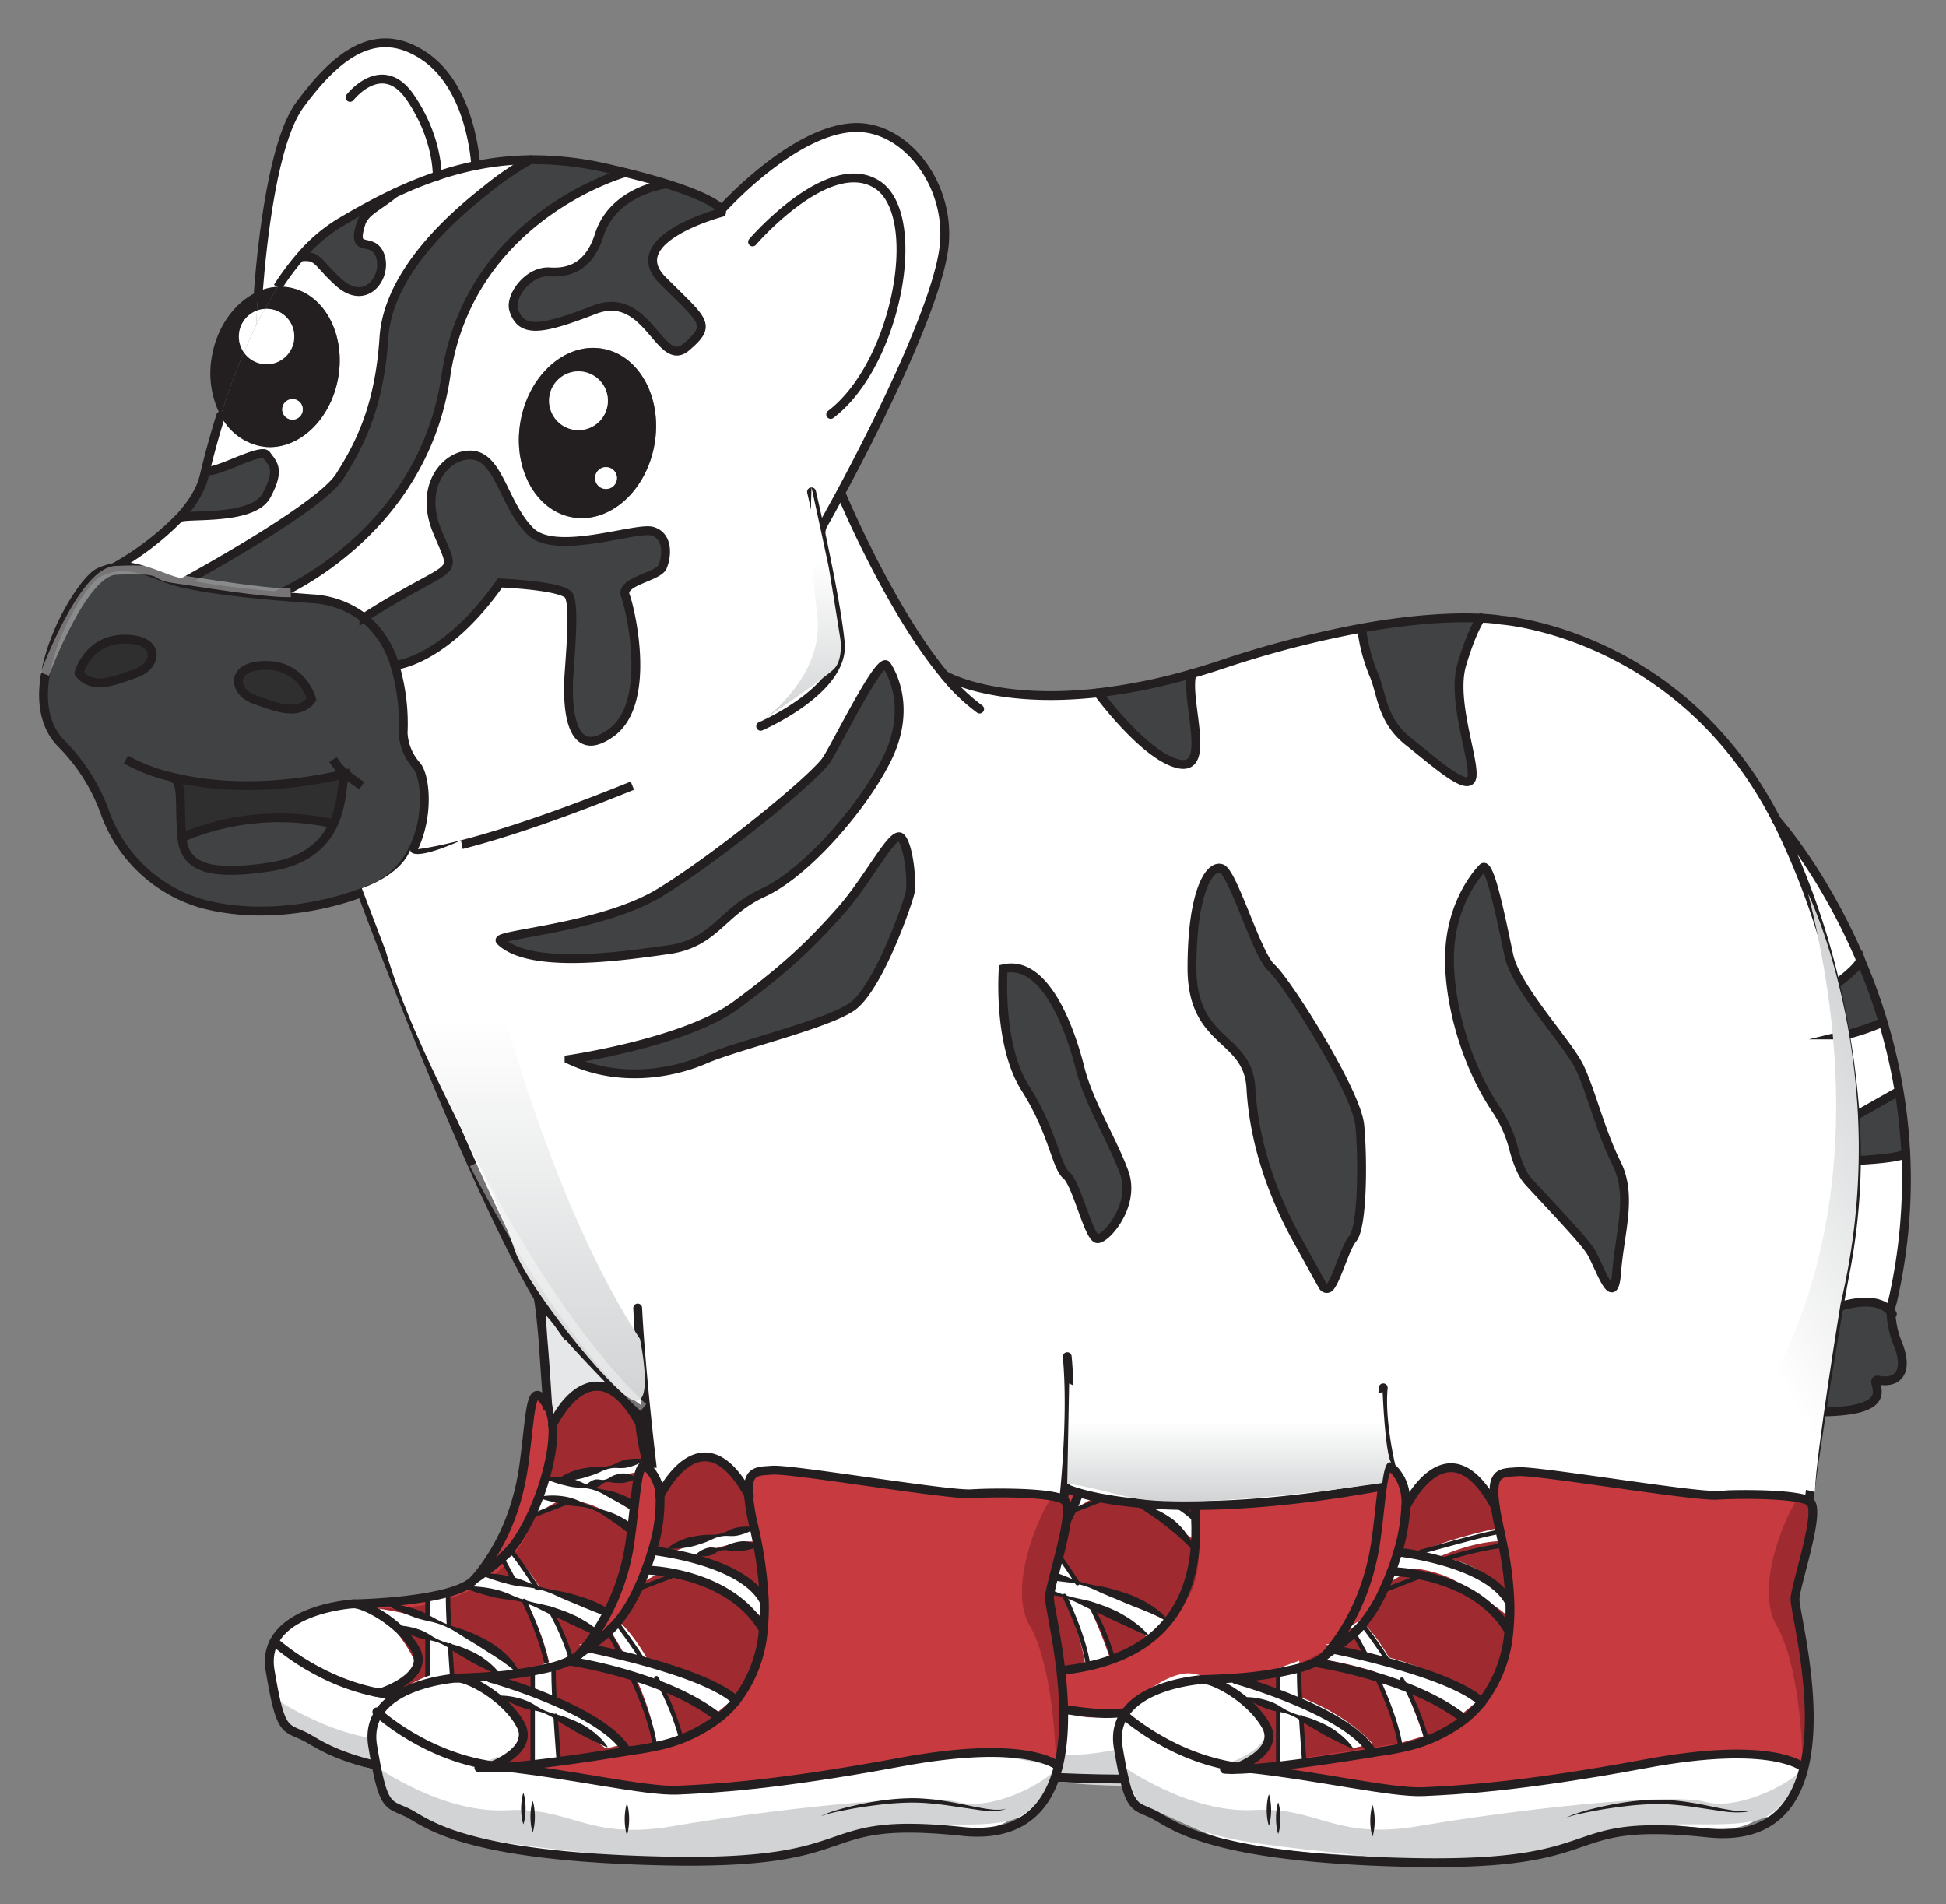 <?xml version="1.0" encoding="utf-8"?>
<svg xmlns="http://www.w3.org/2000/svg" xmlns:xlink="http://www.w3.org/1999/xlink" role="img" viewBox="-5.46 -3.46 439.92 430.42">
<rect x="-5.46" y="-3.46" width="439.92" height="430.42" fill="#808080" stroke="none"/>
<defs>
<style>.cls-2{fill:#c73a40}.cls-3{fill:#fff}.cls-4{fill:#9f2b31}.cls-5{fill:#d1d3d4}.cls-11,.cls-6,.cls-8{fill:none;stroke:#231f20}.cls-6,.cls-8{stroke-linecap:round}.cls-11,.cls-6,.cls-8{stroke-miterlimit:10}.cls-11,.cls-6{stroke-width:2px}.cls-7{fill:#231f20}.cls-9{fill:#414244}.cls-10{fill:#2f2f2f}</style>
<linearGradient id="linear-gradient" x1="355.75" x2="432.772" y1="294.084" y2="249.615" gradientUnits="userSpaceOnUse">
<stop offset=".319" stop-color="#fff"/>
<stop offset="1" stop-color="#d1d3d4"/>
</linearGradient>
<linearGradient id="linear-gradient-2" x1="272.434" x2="272.434" y1="309.282" y2="335.95" xlink:href="#linear-gradient"/>
<linearGradient id="linear-gradient-3" x1="108.326" x2="108.326" y1="186.534" y2="313.206" xlink:href="#linear-gradient"/>
<linearGradient id="linear-gradient-4" x1="175.559" x2="175.559" y1="106.727" y2="159.727" xlink:href="#linear-gradient"/>
</defs>
<g>
<g id="Layer_7">
<path d="M198.493 358.746c15.823-2.344 22.147-2.112 25.193-6.06s9.402-14.489 10.48-21.25 2.16-23.63 4.26-21.02a34.964 34.964 0 0 1 3.988 7.61s8.285-10.198 11.622-7.61a50.33 50.33 0 0 1 7.15 7.61s1.469-6.963 5.84-6.67 26.663 3.554 26.663 3.554 17.686 1.611 22.675 1.624 17.546-.863 17.342 2.822-4.02 20.67-4.02 20.67 3.913 19.694 3.199 27.859a98.977 98.977 0 0 1-1.414 11.267s-8.36-4.417-17.449-3.304-47.055 7.09-49.026 7.31-16.061 3.218-21.484 2.113-30.4-4.993-32.76-5.286-8.396-1.299-8.396-1.299 8.653-2.291 8.161-6.145-1.22-6.636-5.536-9.555" class="cls-2"/>
<path d="M179.675 385.515s-4.574-15.39-2.047-18.528 10.591-9.72 15.728-8.98 13.291 4.88 14.972 8.27 5.061 7.62-7.622 12.35l39.19 6.082c3.617.562 46.196-2.574 59.661-6.796s31.914 1.24 31.914 1.24-2.021 10.86-7.402 11.199-3.364 4.116-19.039 2.227a52.004 52.004 0 0 0-27.008 3.71s-18.015 4.182-35.336 3.397-35.007-1.44-44.19-4.85a126.925 126.925 0 0 1-18.82-9.321z" class="cls-3"/>
<path d="M198.493 358.746s27.914 3.274 39.553-23.655c10.643-24.625-4.997-12.615 15.99-24.675 0 0 6.986 3.274 8.653 12.94s5.38 26.974.357 34.32-10.944 14.267-23.15 16.14-32.874 5.05-32.874 5.05l-4.666-.18s8.656-3.294 8.161-6.145-6.888-13.055-12.024-13.795z" class="cls-4"/>
<path d="M212.856 377.913v-21.109l4.757-1.719 1.083 22.828h-5.84z" class="cls-3"/>
<path d="M198.493 358.746s22.983 1.53 35.673 15.07l-4.477 1.072s-8.99-7.19-24.152-11.443zm23.978-4.02a81.11 81.11 0 0 1 32.075 12.26l4.32-3.54s-12.47-7.85-25.99-10.22-8.12-1.82-8.12-1.82zm15.955-20.8s9.167-.44 15.61 3.78 10.96 6.65 10.96 8.18v-5.22a22.544 22.544 0 0 0-12.55-8.363c-8.455-2.154-12.55-2.787-12.55-2.787l-1.85 5.575" class="cls-3"/>
<path d="M236.596 338.236s15.426-10.19 27.07-10.19l-.62-3.03s-27.21 5.35-26.45 13.22zm-7.419 9.18s9.26 13.61 10.84 26.4l5.69-1.646s-5.84-18.754-14.35-26.284z" class="cls-3"/>
<path d="M177.63 378.867s15.06 10.8 29.726 9.978 18.006 6.968 37.67 3.573 55.977-7.672 64.33-5.418 21.546-5.458 22.115-7.848-2.427 10.272-10.77 12.111-18.415-.346-29.555 2.017-27.223 9.267-56.833 6.14-34.705-3.946-42.331-7.34-10.886-4.964-10.886-4.964z" class="cls-5"/>
<path d="M331.471 379.152s-.189-22.022-5.985-32.076 4.685-30.535 6.052-29.792 2.959.496 2.17 4.74-4.021 18.307-4.021 18.307a103.62 103.62 0 0 1 2.955 20.405 123.981 123.981 0 0 1-1.171 18.416z" class="cls-4"/>
<path d="M76.765 359.804c15.823-2.345 22.147-2.113 25.193-6.06s9.403-14.49 10.48-21.25 2.16-23.63 4.26-21.02a34.964 34.964 0 0 1 3.988 7.61s8.285-10.199 11.622-7.61a50.33 50.33 0 0 1 7.15 7.61s1.469-6.964 5.84-6.67 26.663 3.553 26.663 3.553 17.686 1.611 22.675 1.624 17.546-.862 17.342 2.823-4.02 20.67-4.02 20.67 3.913 19.694 3.199 27.858a98.975 98.975 0 0 1-1.414 11.268s-8.36-4.418-17.449-3.304-47.055 7.088-49.026 7.31-16.061 3.217-21.484 2.113-30.4-4.994-32.76-5.287-8.396-1.298-8.396-1.298 8.653-2.292 8.161-6.146-1.22-6.635-5.536-9.554" class="cls-2"/>
<path d="M57.947 386.572s-4.574-15.39-2.047-18.527 10.591-9.721 15.728-8.981 13.291 4.88 14.972 8.27 5.061 7.62-7.622 12.35c0 0 35.573 5.52 39.19 6.083s46.196-2.574 59.661-6.797 31.914 1.24 31.914 1.24-2.021 10.861-7.402 11.2-3.364 4.115-19.039 2.226a52.004 52.004 0 0 0-27.008 3.71s-18.015 4.182-35.336 3.398-35.007-1.44-44.19-4.85a126.925 126.925 0 0 1-18.82-9.322z" class="cls-3"/>
<path d="M76.765 359.804s32.278 4.765 39.553-23.655c4.368-17.065 3.158-21.65 11.532-26.6 1.796-1.062 1.106-.524 5.006 0 0 0 6.767 1.454 8.105 14.865.974 9.76 5.38 26.973.357 34.32s-10.944 14.266-23.15 16.14-32.874 5.05-32.874 5.05l-4.666-.18s8.656-3.295 8.161-6.146-6.888-13.054-12.024-13.794z" class="cls-4"/>
<path d="M91.128 378.97v-21.108l4.757-1.72 1.083 22.828h-5.84z" class="cls-3"/>
<path d="M76.765 359.804s22.983 1.53 35.673 15.07l-4.477 1.072s-8.99-7.19-24.152-11.444zm23.978-4.02a81.11 81.11 0 0 1 32.075 12.26l4.32-3.54s-12.47-7.85-25.99-10.22-8.12-1.82-8.12-1.82zm15.955-20.8s9.167-.441 15.61 3.779 10.96 6.65 10.96 8.18v-5.22a22.544 22.544 0 0 0-12.55-8.363c-8.455-2.153-12.55-2.786-12.55-2.786l-1.85 5.575" class="cls-3"/>
<path d="M114.868 339.294s15.426-10.19 27.07-10.19l-.62-3.03s-27.21 5.35-26.45 13.22zm-6.418 10.18s9.26 13.61 10.84 26.4l5.69-1.647s-5.84-18.753-14.35-26.283z" class="cls-3"/>
<path d="M55.903 379.924s15.058 10.8 29.725 9.978 18.006 6.969 37.67 3.574 55.977-7.673 64.33-5.419 21.546-5.458 22.115-7.847-2.427 10.27-10.77 12.11-18.415-.345-29.555 2.017-27.223 9.268-56.833 6.14-34.705-3.945-42.331-7.34-10.886-4.963-10.886-4.963z" class="cls-5"/>
<path d="M209.743 380.21s-.189-22.023-5.985-32.076 4.685-30.535 6.052-29.793 2.959.496 2.17 4.74-4.021 18.308-4.021 18.308a103.62 103.62 0 0 1 2.955 20.405 123.98 123.98 0 0 1-1.171 18.416z" class="cls-4"/>
<path d="M230.55 347.169c6.558-5.247 14.1-26.887 10.003-33.772s-3.773.983-5.412 13.115-6.558 20.657-11.148 25.903-27.542 5.574-27.542 5.574-20.985 1.311-18.69 15.082 3.28 12.788 7.542 14.755 11.148 9.836 57.38 10.82 31.804-10.164 66.232-6.558 19.017-48.198 19.345-52.133 5.99-20 3.159-21.64-15.29-1.64-20.537-1.312-40.002-5.574-44.264-5.246-6.886-.328-4.263 11.804 10.493 45.904-26.886 50.494c0 0-26.201 4.458-34.085 3.868m40.32-58.3s9.338-19.676 19.913 0" class="cls-6"/>
<path d="M178.685 366.478s11.208 10.528 27.274 12.167 32.46 5.574 39.674 5.246 21.313-.983 49.51-6.23 34.87.784 34.87.784" class="cls-6"/>
<path d="M277.438 389.793c-.014-.003.074-.157.361-.295a9.435 9.435 0 0 1 1.232-.526 45.806 45.806 0 0 1 4.576-1.36c1.92-.46 4.173-.96 6.621-1.321a52.764 52.764 0 0 1 7.741-.625c1.342.014 2.64.104 3.949.232 1.302.12 2.564.32 3.785.518 2.44.406 4.676.94 6.604 1.293.964.168 1.846.339 2.633.429a12.53 12.53 0 0 0 2.045.114 6.202 6.202 0 0 0 1.308-.159l.458-.115-.442.167a5.358 5.358 0 0 1-1.308.3 19.778 19.778 0 0 1-4.783-.18l-6.648-.978a77.892 77.892 0 0 0-3.739-.427 44.915 44.915 0 0 0-3.867-.194 62.903 62.903 0 0 0-7.62.495c-2.427.295-4.692.628-6.619 1-1.925.37-3.532.69-4.635.995a12.74 12.74 0 0 0-1.268.391c-.295.102-.394.237-.384.246z" class="cls-7"/>
<path d="M203.008 377.99s11.148-3.607 7.542-9.837-11.888-10.418-14.1-10.164m27.543-5.574s6.091-4.094 8.04-6.695" class="cls-6"/>
<path d="M249.464 331.507a74.419 74.419 0 0 1 13.856-3.334M236.693 338.2s3.9-1.507 8.715-3.353m-.423-5.223c6.6-1.857 16.855-4.663 17.722-4.435m-27.524 32.132c2.324 4.97 4.682 10.94 5.37 15.873m-10.658-25.967s1.368 2.29 3.132 5.712m7.805 6.059a55.821 55.821 0 0 1 5.32 12.578m-14.119-25.856a104.094 104.094 0 0 1 6.086 8.699m-19.929 8.46c-.16-3.153-.254-6.007-.174-7.457m1.062 21.098s-.335-4.33-.634-9.159m-5.107-7.027v-3.26m0 20.151v-11.784" class="cls-8"/>
<path d="M238.487 333.853a7.197 7.197 0 0 1 1.339-.25 16.606 16.606 0 0 1 3.536-.003 15.146 15.146 0 0 1 2.318.417 14.139 14.139 0 0 1 2.46.968 24.58 24.58 0 0 0 2.587 1.06c.884.334 1.815.597 2.759.861a16.561 16.561 0 0 1 2.74 1.038 19.252 19.252 0 0 1 2.481 1.412 11.305 11.305 0 0 1 2.106 1.664 12.94 12.94 0 0 1 1.61 1.792c.434.613.825 1.17 1.146 1.678.28.538.487 1.029.658 1.425.34.795.481 1.262.481 1.262a.102.102 0 0 1-.163.109l-.01-.009s-.388-.326-.978-.917a38.254 38.254 0 0 1-1.027-1.07c-.442-.37-.911-.801-1.417-1.268a21.675 21.675 0 0 0-1.694-1.429c-.577-.53-1.255-1.003-1.921-1.547a25.54 25.54 0 0 0-2.152-1.568q-.552-.408-1.147-.776l-1.167-.8a13.9 13.9 0 0 0-2.512-1.284 10.92 10.92 0 0 0-2.669-.609c-.888-.104-1.747-.157-2.542-.278-.793-.133-1.531-.307-2.219-.454-.684-.16-1.316-.297-1.874-.446-.56-.127-1.049-.277-1.454-.383-.808-.229-1.28-.395-1.28-.395a.105.105 0 0 1-.064-.134.111.111 0 0 1 .07-.066zm1.458-4.329a7.624 7.624 0 0 1 1.234-.167 16.813 16.813 0 0 1 3.207.105 15.171 15.171 0 0 1 2.093.403 15.46 15.46 0 0 1 2.228.89 19.174 19.174 0 0 0 4.933 1.502 16.945 16.945 0 0 1 2.576.668 24.385 24.385 0 0 1 2.396.991 11.971 11.971 0 0 1 2.108 1.248 13.108 13.108 0 0 1 1.675 1.457 10.05 10.05 0 0 1 1.19 1.464 7.746 7.746 0 0 1 .713 1.268 5.962 5.962 0 0 1 .322.874l.09.314a.102.102 0 0 1-.167.105l-.008-.007-.241-.216c-.16-.137-.353-.36-.648-.6-.284-.247-.62-.54-1.027-.85a18.54 18.54 0 0 0-1.379-.993c-.504-.357-1.08-.704-1.689-1.07l-1.923-1.162c-.67-.41-1.385-.808-2.122-1.204-.744-.38-1.48-.836-2.24-1.258a12.128 12.128 0 0 0-2.364-1.042 10.204 10.204 0 0 0-2.462-.46c-.819-.061-1.612-.086-2.34-.207-.733-.101-1.402-.309-2.032-.446a32.402 32.402 0 0 1-3.008-.935 11.92 11.92 0 0 1-1.136-.473.107.107 0 0 1 .021-.199zm-18.501 24.566a11.15 11.15 0 0 1 1.562-.066 26.751 26.751 0 0 1 4.045.376 25.51 25.51 0 0 1 2.638.59 23.223 23.223 0 0 1 2.83 1.093 27.235 27.235 0 0 0 3.024 1.114 32.625 32.625 0 0 0 3.233.796c1.091.256 2.198.487 3.244.84 1.04.372 2.08.702 3.053 1.111.49.196.961.416 1.424.626a10.702 10.702 0 0 1 1.33.674c.845.48 1.635.944 2.339 1.418.687.505 1.314.966 1.851 1.397a13.938 13.938 0 0 1 1.32 1.213 26.159 26.159 0 0 1 1.073 1.127.102.102 0 0 1-.115.162l-.008-.003s-.532-.217-1.411-.635c-.45-.195-.948-.492-1.566-.76a56.63 56.63 0 0 1-2.028-.951c-.736-.354-1.562-.688-2.395-1.106-.844-.398-1.75-.792-2.658-1.263-.912-.464-1.884-.887-2.854-1.362-.986-.437-1.968-.948-2.957-1.453a22.082 22.082 0 0 0-3.055-1.248 17.168 17.168 0 0 0-3.126-.67c-1.034-.14-2.038-.233-2.966-.417a46.234 46.234 0 0 1-2.585-.633c-.795-.227-1.525-.43-2.166-.641-.645-.194-1.203-.399-1.663-.56a20.544 20.544 0 0 1-1.443-.572.104.104 0 0 1-.051-.138.107.107 0 0 1 .081-.06zm3.618-3.032a12.892 12.892 0 0 1 1.578-.009 30.302 30.302 0 0 1 4.07.465c.83.16 1.728.337 2.658.607a28.897 28.897 0 0 1 2.861 1.083 23.139 23.139 0 0 0 3.073 1.075 31.49 31.49 0 0 0 3.284.722 31.824 31.824 0 0 1 3.304.721c1.071.308 2.129.604 3.132.967a20.978 20.978 0 0 1 2.85 1.159c.441.216.876.413 1.284.628l1.16.687 1.045.659c.326.224.616.473.895.687a9.349 9.349 0 0 1 1.37 1.21c.691.759 1.04 1.202 1.04 1.202a.1.1 0 0 1-.122.153l-.014-.006s-.53-.251-1.379-.707c-.405-.248-.978-.447-1.58-.733l-.964-.442-1.104-.434c-.75-.334-1.582-.652-2.467-.994-.443-.165-.887-.357-1.344-.552-.464-.182-.94-.363-1.413-.576-.947-.422-1.948-.817-2.96-1.234a81.698 81.698 0 0 1-3.056-1.348 20.267 20.267 0 0 0-6.304-1.815c-1.053-.116-2.069-.224-3.01-.409-.943-.181-1.812-.444-2.622-.655a45.119 45.119 0 0 1-3.86-1.29 17.224 17.224 0 0 1-1.443-.625.104.104 0 0 1-.045-.14.106.106 0 0 1 .083-.056zm-21.176 6.823a11.955 11.955 0 0 1 1.543.117 27.334 27.334 0 0 1 3.933.82 25.827 25.827 0 0 1 2.532.857 25.243 25.243 0 0 1 2.67 1.368 25.454 25.454 0 0 0 2.864 1.405c.997.422 2.046.768 3.105 1.108a27.482 27.482 0 0 1 3.116 1.15c1 .445 1.971.922 2.897 1.416a21.124 21.124 0 0 1 2.566 1.624 21.58 21.58 0 0 1 2.102 1.763 18.253 18.253 0 0 1 1.562 1.736 10.92 10.92 0 0 1 .982 1.52 8.126 8.126 0 0 1 .486 1.053l.14.382a.101.101 0 0 1-.165.108l-.008-.008-.289-.28a9.208 9.208 0 0 0-.795-.766c-.341-.323-.794-.676-1.287-1.09-.525-.388-1.098-.833-1.76-1.279-.653-.457-1.383-.92-2.148-1.42-.39-.24-.796-.482-1.192-.757-.41-.255-.832-.511-1.248-.795a102.108 102.108 0 0 0-2.656-1.637c-.924-.532-1.83-1.15-2.764-1.727a19.92 19.92 0 0 0-2.88-1.54 17.367 17.367 0 0 0-3.013-.974c-1.008-.233-1.987-.431-2.88-.71-.896-.278-1.717-.61-2.482-.898a47.831 47.831 0 0 1-3.634-1.618 17.417 17.417 0 0 1-1.35-.735.104.104 0 0 1-.033-.144.106.106 0 0 1 .086-.049zm2.28 5.017a7.297 7.297 0 0 1 1.185.022 17.169 17.169 0 0 1 2.996.537 15.508 15.508 0 0 1 1.909.65 15.21 15.21 0 0 1 1.982 1.114 13.521 13.521 0 0 0 2.142 1.103 17.985 17.985 0 0 0 2.372.754 20.964 20.964 0 0 1 2.4.74c.765.309 1.514.63 2.233.952a19.989 19.989 0 0 1 1.996 1.093c.605.406 1.155.822 1.663 1.2.486.417.923.807 1.295 1.169a9.103 9.103 0 0 1 .91 1 10.967 10.967 0 0 1 .71.942.104.104 0 0 1-.122.155l-.007-.003s-.417-.147-1.076-.461c-.333-.152-.712-.36-1.175-.564-.461-.205-.956-.465-1.5-.737-.55-.267-1.146-.55-1.754-.884a21.431 21.431 0 0 1-1.91-1.072l-2.033-1.198c-.709-.381-1.377-.881-2.076-1.332a11.146 11.146 0 0 0-4.452-1.865 21.833 21.833 0 0 1-2.198-.459 18.948 18.948 0 0 1-1.862-.691 23.995 23.995 0 0 1-2.695-1.334 10.174 10.174 0 0 1-.989-.639.107.107 0 0 1-.02-.15.11.11 0 0 1 .076-.042zm5.102 21.565a6.771 6.771 0 0 1 .286 1.099 13.799 13.799 0 0 1 .001 4.833 6.712 6.712 0 0 1-.287 1.099 6.712 6.712 0 0 1-.287-1.099 13.8 13.8 0 0 1 .001-4.833 6.768 6.768 0 0 1 .286-1.099zm2.069 1.815a6.772 6.772 0 0 1 .286 1.099 13.8 13.8 0 0 1 0 4.833 6.716 6.716 0 0 1-.286 1.098 6.713 6.713 0 0 1-.287-1.098 13.8 13.8 0 0 1 .001-4.833 6.767 6.767 0 0 1 .286-1.099zm20.96.564a6.77 6.77 0 0 1 .286 1.099 13.8 13.8 0 0 1 .002 4.833 6.716 6.716 0 0 1-.288 1.099 6.716 6.716 0 0 1-.287-1.099 13.8 13.8 0 0 1 .002-4.833 6.767 6.767 0 0 1 .285-1.099z" class="cls-7"/>
<path d="M108.392 348.287c6.558-5.246 14.099-26.886 10.003-33.771s-3.773.983-5.413 13.115-6.557 20.656-11.148 25.903-27.542 5.574-27.542 5.574-20.984 1.311-18.69 15.082 3.28 12.788 7.542 14.755 11.148 9.836 57.38 10.82 31.804-10.164 66.232-6.558 19.017-48.198 19.345-52.133 5.99-20 3.16-21.64-15.292-1.64-20.538-1.312-40.002-5.574-44.264-5.246-6.886-.328-4.262 11.804 10.492 45.903-26.887 50.494c0 0-26.2 4.458-34.085 3.868" class="cls-6"/>
<path d="M56.526 367.597s11.208 10.528 27.275 12.167 32.46 5.574 39.674 5.246 21.312-.983 49.51-6.23 34.869.783 34.869.783" class="cls-6"/>
<path d="M155.28 390.912c-.015-.003.074-.157.36-.295a9.435 9.435 0 0 1 1.233-.526 45.802 45.802 0 0 1 4.575-1.36c1.92-.46 4.174-.96 6.621-1.321a52.782 52.782 0 0 1 7.742-.625 45.09 45.09 0 0 1 3.948.232c1.302.12 2.564.32 3.785.518 2.44.406 4.677.94 6.604 1.293.964.168 1.847.339 2.634.428a12.525 12.525 0 0 0 2.044.115 6.195 6.195 0 0 0 1.309-.159l.457-.115-.442.167a5.36 5.36 0 0 1-1.308.3 19.778 19.778 0 0 1-4.783-.18l-6.648-.978a77.815 77.815 0 0 0-3.738-.427 44.937 44.937 0 0 0-3.867-.194 62.912 62.912 0 0 0-7.62.495c-2.428.295-4.693.628-6.62 1-1.925.37-3.532.69-4.635.995a12.722 12.722 0 0 0-1.268.391c-.294.102-.393.237-.384.246z" class="cls-7"/>
<path d="M80.85 379.108s11.148-3.606 7.541-9.836-11.888-10.418-14.099-10.164m27.542-5.574s6.091-4.094 8.04-6.695" class="cls-6"/>
<path d="M114.535 339.318s3.899-1.507 8.715-3.352m-10.225 22.474c2.323 4.97 4.681 10.94 5.37 15.873m-10.659-25.967s1.368 2.29 3.132 5.712m7.806 6.059a55.82 55.82 0 0 1 5.319 12.578m-14.119-25.856a104.093 104.093 0 0 1 6.086 8.699m-19.93 8.459c-.159-3.152-.252-6.006-.172-7.456m1.062 21.099s-.336-4.332-.635-9.16m-5.107-7.027v-3.26m0 20.151V366.56" class="cls-8"/>
<path d="M116.328 334.972a7.201 7.201 0 0 1 1.34-.25 16.607 16.607 0 0 1 3.535-.003 15.151 15.151 0 0 1 2.318.417 14.144 14.144 0 0 1 2.46.968 24.61 24.61 0 0 0 2.587 1.06c.884.334 1.815.597 2.76.861a16.563 16.563 0 0 1 2.74 1.037 19.252 19.252 0 0 1 2.48 1.413 11.309 11.309 0 0 1 2.106 1.664 12.94 12.94 0 0 1 1.61 1.792c.434.612.825 1.17 1.146 1.678.28.538.487 1.028.658 1.425.34.795.482 1.262.482 1.262a.102.102 0 0 1-.163.109l-.01-.009s-.389-.326-.978-.917a38.226 38.226 0 0 1-1.028-1.07c-.442-.37-.911-.801-1.417-1.268a21.663 21.663 0 0 0-1.694-1.429c-.577-.53-1.255-1.003-1.921-1.546a25.538 25.538 0 0 0-2.152-1.57q-.552-.407-1.147-.775l-1.167-.8a13.905 13.905 0 0 0-2.512-1.284 10.923 10.923 0 0 0-2.668-.609c-.89-.104-1.747-.157-2.543-.278-.792-.133-1.531-.306-2.218-.454-.685-.16-1.317-.297-1.875-.446-.56-.127-1.048-.277-1.453-.383a23.58 23.58 0 0 1-1.28-.395.105.105 0 0 1-.065-.134.111.111 0 0 1 .07-.066zm1.459-4.329a7.62 7.62 0 0 1 1.233-.167 16.812 16.812 0 0 1 3.207.105 15.18 15.18 0 0 1 2.093.403 15.46 15.46 0 0 1 2.228.89 19.173 19.173 0 0 0 4.933 1.502 16.947 16.947 0 0 1 2.576.668 24.4 24.4 0 0 1 2.396.991 11.968 11.968 0 0 1 2.108 1.248 13.111 13.111 0 0 1 1.675 1.456 10.052 10.052 0 0 1 1.19 1.465 7.747 7.747 0 0 1 .713 1.268 5.958 5.958 0 0 1 .322.874l.09.314a.102.102 0 0 1-.167.105l-.008-.007-.241-.216c-.16-.137-.353-.36-.647-.6-.284-.247-.621-.54-1.028-.85-.4-.313-.856-.656-1.378-.993-.504-.357-1.08-.704-1.69-1.07l-1.922-1.163a44.758 44.758 0 0 0-2.123-1.203c-.744-.38-1.48-.836-2.24-1.258a12.133 12.133 0 0 0-2.363-1.042 10.204 10.204 0 0 0-2.463-.46c-.819-.061-1.612-.086-2.34-.207-.733-.101-1.401-.309-2.031-.446a32.379 32.379 0 0 1-3.009-.935 11.914 11.914 0 0 1-1.136-.473.107.107 0 0 1 .022-.199zm-18.501 24.565a11.155 11.155 0 0 1 1.56-.065 26.741 26.741 0 0 1 4.046.376 25.524 25.524 0 0 1 2.639.59 23.233 23.233 0 0 1 2.83 1.093 27.235 27.235 0 0 0 3.023 1.114 32.62 32.62 0 0 0 3.234.796c1.09.256 2.198.487 3.244.84 1.04.372 2.08.702 3.052 1.11.491.197.962.417 1.424.627a10.695 10.695 0 0 1 1.33.674 36.52 36.52 0 0 1 2.34 1.418c.687.505 1.313.966 1.85 1.397a13.937 13.937 0 0 1 1.32 1.213 26.167 26.167 0 0 1 1.073 1.127.102.102 0 0 1-.115.161l-.007-.003s-.533-.216-1.412-.634c-.45-.195-.947-.492-1.566-.76a56.509 56.509 0 0 1-2.028-.952c-.736-.353-1.561-.687-2.394-1.106-.844-.398-1.751-.791-2.659-1.262-.911-.464-1.884-.887-2.854-1.363-.986-.436-1.967-.947-2.957-1.452a22.083 22.083 0 0 0-3.054-1.248 17.168 17.168 0 0 0-3.126-.671c-1.034-.139-2.039-.232-2.966-.416a46.184 46.184 0 0 1-2.586-.633c-.794-.227-1.525-.43-2.166-.641-.645-.194-1.202-.399-1.663-.561-.92-.331-1.443-.571-1.443-.571a.104.104 0 0 1-.05-.138.107.107 0 0 1 .08-.06zm3.618-3.032a12.907 12.907 0 0 1 1.577-.008 30.311 30.311 0 0 1 4.07.465c.83.16 1.729.337 2.658.607a28.908 28.908 0 0 1 2.862 1.083 23.131 23.131 0 0 0 3.072 1.075 31.475 31.475 0 0 0 3.284.722 31.808 31.808 0 0 1 3.304.721c1.071.307 2.129.604 3.132.967a20.967 20.967 0 0 1 2.85 1.159c.441.216.876.412 1.285.627l1.159.688 1.045.659c.326.224.616.473.895.687a9.349 9.349 0 0 1 1.37 1.21c.692.759 1.04 1.202 1.04 1.202a.1.1 0 0 1-.122.153l-.013-.007s-.532-.25-1.38-.706c-.405-.248-.977-.447-1.58-.733l-.964-.442-1.104-.434c-.749-.334-1.582-.652-2.466-.994-.444-.165-.888-.357-1.345-.553-.464-.181-.94-.362-1.413-.575-.947-.422-1.948-.817-2.96-1.234a81.674 81.674 0 0 1-3.056-1.349 20.267 20.267 0 0 0-6.304-1.814c-1.053-.116-2.068-.224-3.01-.409-.943-.181-1.811-.444-2.622-.655a45.14 45.14 0 0 1-3.86-1.29 17.22 17.22 0 0 1-1.443-.625.104.104 0 0 1-.045-.14.106.106 0 0 1 .084-.057zM81.728 359a11.94 11.94 0 0 1 1.542.117 27.336 27.336 0 0 1 3.933.82 25.828 25.828 0 0 1 2.532.857 25.217 25.217 0 0 1 2.67 1.368 25.453 25.453 0 0 0 2.865 1.405c.996.422 2.045.768 3.104 1.108a27.494 27.494 0 0 1 3.116 1.15c1 .445 1.972.922 2.898 1.416a21.117 21.117 0 0 1 2.565 1.624 21.573 21.573 0 0 1 2.102 1.763 18.245 18.245 0 0 1 1.563 1.736 10.918 10.918 0 0 1 .981 1.52 8.127 8.127 0 0 1 .486 1.053l.14.382a.101.101 0 0 1-.165.108l-.008-.008-.288-.28a9.196 9.196 0 0 0-.795-.766c-.342-.323-.795-.676-1.288-1.09-.525-.388-1.098-.834-1.76-1.279-.653-.457-1.382-.92-2.148-1.42-.39-.24-.796-.482-1.191-.757-.41-.256-.832-.511-1.249-.795a101.867 101.867 0 0 0-2.656-1.637c-.924-.532-1.83-1.15-2.764-1.727a19.92 19.92 0 0 0-2.88-1.54 17.373 17.373 0 0 0-3.012-.974c-1.008-.233-1.988-.432-2.882-.71-.894-.279-1.716-.61-2.48-.898a47.808 47.808 0 0 1-3.635-1.618c-.868-.432-1.35-.735-1.35-.735a.104.104 0 0 1-.033-.144.105.105 0 0 1 .087-.049zm2.279 5.017a7.296 7.296 0 0 1 1.185.022 17.168 17.168 0 0 1 2.996.537 15.498 15.498 0 0 1 1.91.65 15.203 15.203 0 0 1 1.982 1.114 13.522 13.522 0 0 0 2.141 1.103 17.986 17.986 0 0 0 2.372.754 20.965 20.965 0 0 1 2.4.74c.765.308 1.514.63 2.233.952a20 20 0 0 1 1.996 1.093c.605.405 1.155.822 1.663 1.2.486.417.924.807 1.295 1.169a9.105 9.105 0 0 1 .91 1 10.967 10.967 0 0 1 .71.942.104.104 0 0 1-.121.155l-.008-.003s-.417-.147-1.075-.461c-.334-.152-.713-.36-1.176-.564-.46-.205-.956-.465-1.5-.737-.55-.267-1.146-.55-1.754-.884a21.427 21.427 0 0 1-1.91-1.072l-2.033-1.198c-.708-.381-1.377-.881-2.076-1.332a11.144 11.144 0 0 0-4.452-1.865 21.852 21.852 0 0 1-2.198-.459 18.952 18.952 0 0 1-1.862-.691 24.001 24.001 0 0 1-2.695-1.334 10.164 10.164 0 0 1-.989-.639.107.107 0 0 1-.02-.15.11.11 0 0 1 .076-.042zm5.103 21.565a6.77 6.77 0 0 1 .285 1.099 13.8 13.8 0 0 1 .001 4.833 6.715 6.715 0 0 1-.287 1.098 6.715 6.715 0 0 1-.287-1.098 13.799 13.799 0 0 1 .002-4.833 6.77 6.77 0 0 1 .285-1.099zm2.068 1.815a6.77 6.77 0 0 1 .286 1.099 13.8 13.8 0 0 1 .001 4.833 6.712 6.712 0 0 1-.287 1.098 6.713 6.713 0 0 1-.287-1.098 13.8 13.8 0 0 1 .001-4.833 6.77 6.77 0 0 1 .286-1.099zm20.961.564a6.77 6.77 0 0 1 .286 1.099 13.799 13.799 0 0 1 0 4.833 6.715 6.715 0 0 1-.286 1.098 6.715 6.715 0 0 1-.287-1.098 13.8 13.8 0 0 1 0-4.833 6.77 6.77 0 0 1 .287-1.099z" class="cls-7"/>
<path d="M119.438 318.67s9.338-19.676 19.913 0" class="cls-6"/>
<path d="M269.137 375.617c15.824-2.345 22.147-2.113 25.193-6.06s9.403-14.49 10.48-21.25 2.16-23.63 4.26-21.02a34.964 34.964 0 0 1 3.988 7.61s8.285-10.199 11.622-7.61a50.33 50.33 0 0 1 7.15 7.61s1.47-6.964 5.84-6.67 26.663 3.553 26.663 3.553 17.687 1.611 22.675 1.624 17.546-.862 17.342 2.823-4.02 20.67-4.02 20.67 3.913 19.694 3.199 27.858a98.974 98.974 0 0 1-1.414 11.268s-8.36-4.418-17.448-3.304-47.056 7.089-49.027 7.31-16.061 3.217-21.484 2.113-30.4-4.994-32.76-5.287-8.396-1.298-8.396-1.298 8.653-2.292 8.162-6.146-1.222-6.635-5.537-9.554" class="cls-2"/>
<path d="M250.32 402.385s-4.575-15.39-2.048-18.527 10.591-9.721 15.728-8.981 13.291 4.88 14.972 8.27 5.061 7.62-7.622 12.35l39.19 6.083c3.616.562 46.196-2.574 59.661-6.797s31.914 1.24 31.914 1.24-2.02 10.861-7.401 11.2-3.365 4.115-19.04 2.226a52.004 52.004 0 0 0-27.007 3.71s-18.016 4.182-35.337 3.398-35.007-1.44-44.19-4.85a126.926 126.926 0 0 1-18.82-9.322z" class="cls-3"/>
<path d="M269.137 375.617s27.914 3.273 39.553-23.655c10.643-24.625-4.997-12.615 15.99-24.675 0 0 6.987 3.273 8.653 12.94s5.38 26.973.357 34.32-10.943 14.267-23.15 16.14-32.873 5.05-32.873 5.05l-4.667-.18s8.657-3.295 8.162-6.146-6.888-13.054-12.025-13.794z" class="cls-4"/>
<path d="M283.5 394.783v-21.108l4.757-1.72 1.083 22.828h-5.84z" class="cls-3"/>
<path d="M269.137 375.617s22.983 1.53 35.673 15.07l-4.477 1.072s-8.99-7.19-24.151-11.444zm23.979-4.02a81.11 81.11 0 0 1 32.074 12.26l4.32-3.54s-12.47-7.85-25.99-10.22-8.12-1.82-8.12-1.82zm15.954-20.8s9.167-.441 15.61 3.78 10.96 6.65 10.96 8.18v-5.22a22.544 22.544 0 0 0-12.55-8.364c-8.455-2.153-12.55-2.786-12.55-2.786l-1.85 5.575" class="cls-3"/>
<path d="M307.24 355.107s15.427-10.19 27.07-10.19l-.62-3.03s-27.21 5.35-26.45 13.22zm-7.419 9.18s9.26 13.61 10.84 26.4l5.69-1.646s-5.84-18.754-14.35-26.284z" class="cls-3"/>
<path d="M248.275 395.737s15.058 10.8 29.725 9.978 18.007 6.969 37.67 3.574 55.978-7.673 64.33-5.419 21.546-5.458 22.115-7.847-2.427 10.271-10.77 12.11-18.415-.345-29.555 2.017-27.223 9.268-56.833 6.14-34.705-3.945-42.33-7.34-10.887-4.963-10.887-4.963z" class="cls-5"/>
<path d="M402.115 396.023s-.188-22.023-5.985-32.076 4.685-30.535 6.053-29.793 2.958.496 2.17 4.74-4.022 18.308-4.022 18.308a103.62 103.62 0 0 1 2.955 20.405 123.98 123.98 0 0 1-1.17 18.416z" class="cls-4"/>
<path d="M100.308 375.666c15.824-2.344 22.147-2.112 25.193-6.06s9.403-14.489 10.48-21.25 2.16-23.63 4.26-21.02a34.964 34.964 0 0 1 3.989 7.61s8.285-10.198 11.621-7.61a50.33 50.33 0 0 1 7.15 7.61s1.47-6.963 5.84-6.67 26.664 3.554 26.664 3.554 17.686 1.611 22.674 1.624 17.547-.863 17.342 2.822-4.02 20.67-4.02 20.67 3.914 19.694 3.2 27.859a98.977 98.977 0 0 1-1.414 11.267s-8.36-4.417-17.449-3.304-47.056 7.09-49.027 7.31-16.06 3.218-21.483 2.113-30.4-4.993-32.76-5.286-8.397-1.299-8.397-1.299 8.654-2.291 8.162-6.145-1.221-6.636-5.537-9.555" class="cls-2"/>
<path d="M81.49 402.435s-4.573-15.39-2.047-18.528 10.592-9.72 15.728-8.98 13.292 4.88 14.973 8.27 5.06 7.62-7.623 12.35l39.19 6.082c3.616.562 46.197-2.574 59.662-6.796s31.914 1.24 31.914 1.24-2.021 10.86-7.402 11.199-3.365 4.116-19.039 2.227a52.004 52.004 0 0 0-27.008 3.71s-18.015 4.182-35.337 3.397-35.006-1.44-44.189-4.85a126.925 126.925 0 0 1-18.821-9.321z" class="cls-3"/>
<path d="M100.308 375.666s30.927 4.385 39.553-23.655c6.042-19.639 3.158-21.65 11.533-26.6 1.796-1.061 1.106-.523 5.006 0 0 0 6.767 1.455 8.105 14.865.974 9.761 5.38 26.974.356 34.32s-10.943 14.267-23.15 16.14-32.873 5.05-32.873 5.05l-4.667-.18s8.657-3.294 8.162-6.145-6.888-13.055-12.025-13.795z" class="cls-4"/>
<path d="M114.671 394.833v-21.109l4.758-1.719 1.082 22.828h-5.84z" class="cls-3"/>
<path d="M100.308 375.666s22.983 1.53 35.673 15.07l-4.476 1.072s-8.99-7.19-24.152-11.443zm23.979-4.02a81.11 81.11 0 0 1 32.074 12.26l4.32-3.54s-12.47-7.85-25.99-10.22-8.12-1.82-8.12-1.82zm15.954-20.8s9.167-.44 15.61 3.78 10.96 6.65 10.96 8.18v-5.22a22.544 22.544 0 0 0-12.55-8.363c-8.455-2.154-12.55-2.787-12.55-2.787l-1.85 5.575" class="cls-3"/>
<path d="M138.411 355.156s15.427-10.19 27.07-10.19l-.62-3.03s-27.21 5.35-26.45 13.22zm-6.418 9.18s9.26 13.61 10.84 26.4l5.69-1.646s-5.84-18.754-14.35-26.284z" class="cls-3"/>
<path d="M79.446 395.787s15.059 10.8 29.725 9.978 18.007 6.968 37.67 3.573 55.978-7.672 64.33-5.418 21.546-5.458 22.116-7.848-2.427 10.272-10.77 12.111-18.415-.346-29.555 2.017-27.223 9.267-56.833 6.14-34.705-3.946-42.331-7.34-10.886-4.964-10.886-4.964z" class="cls-5"/>
<path d="M233.287 396.072s-.189-22.022-5.986-32.076 4.686-30.535 6.053-29.792 2.958.496 2.17 4.74-4.021 18.307-4.021 18.307a103.62 103.62 0 0 1 2.955 20.405 123.981 123.981 0 0 1-1.171 18.416z" class="cls-4"/>
<path d="M15.57 148.533a6.66 6.66 0 0 1 .378-1.818 9.175 9.175 0 0 1 .906-1.954 9.683 9.683 0 0 1 1.806-2.199 9.362 9.362 0 0 1 2.923-1.755 9.493 9.493 0 0 1 3.716-.406l.478.025.261.013.23.034c.307.051.618.082.93.118a17.19 17.19 0 0 1 1.933.372 5.089 5.089 0 0 1 3.434 2.319 3.842 3.842 0 0 1 .222 2.335 4.914 4.914 0 0 1-1.078 2.006 6.811 6.811 0 0 1-1.693 1.395c-.313.176-.641.32-.963.472l-.858.346a29.222 29.222 0 0 1-3.37 1.163 16.065 16.065 0 0 1-3.263.58 8.015 8.015 0 0 1-2.892-.333 5.236 5.236 0 0 1-1.958-1.115 5.413 5.413 0 0 1-.882-1.093l-.26-.447zm.224.004l.322.25a5.314 5.314 0 0 0 1.052.69 5.511 5.511 0 0 0 1.786.488 8.114 8.114 0 0 0 2.397-.158 24.11 24.11 0 0 0 2.867-.803c1.019-.359 2.11-.736 3.272-1.124l.872-.284c.24-.103.498-.182.741-.29a5.306 5.306 0 0 0 1.318-.895l.291-.276.237-.312a3.669 3.669 0 0 0 .411-.661 2.57 2.57 0 0 0 .182-1.49 3.394 3.394 0 0 0-2.57-2.12 3.803 3.803 0 0 0-.898-.175 4.36 4.36 0 0 0-.911-.071c-.315.007-.627.009-.937.03l-.233.014c-.03.01-.136.024-.2.036l-.437.078a14.137 14.137 0 0 0-3.137.977 12.869 12.869 0 0 0-2.475 1.43 14.125 14.125 0 0 0-3.037 3.22 20.11 20.11 0 0 0-.913 1.446z" class="cls-7"/>
<path d="M248.272 383.858S259.667 394.56 276 396.227s33 5.667 40.333 5.333 21.667-1 50.334-6.333 35.448.796 35.448.796" class="cls-6"/>
<path d="M348.667 407.56c-.014-.003.076-.16.367-.3a9.619 9.619 0 0 1 1.253-.534 46.675 46.675 0 0 1 4.652-1.378c1.952-.467 4.243-.975 6.732-1.341a53.718 53.718 0 0 1 7.868-.634c1.364.014 2.683.105 4.014.235 1.324.123 2.607.325 3.848.526 2.48.412 4.754.954 6.714 1.312.98.17 1.877.344 2.677.434a12.736 12.736 0 0 0 2.08.115 6.29 6.29 0 0 0 1.33-.163l.465-.117-.45.17a5.457 5.457 0 0 1-1.33.304 20.131 20.131 0 0 1-4.861-.188l-6.759-.996a78.888 78.888 0 0 0-3.8-.435 45.652 45.652 0 0 0-3.932-.198 63.85 63.85 0 0 0-7.748.505c-2.468.3-4.771.64-6.73 1.019-1.957.377-3.59.704-4.711 1.015a12.908 12.908 0 0 0-1.289.399c-.3.103-.4.24-.39.25z" class="cls-7"/>
<path d="M311.453 376.253a56.75 56.75 0 0 1 5.407 12.788m-27.523 5.026s-.341-4.403-.645-9.312m-5.192 10.028v-11.98" class="cls-8"/>
<path d="M276.21 380.22a7.496 7.496 0 0 1 1.203.027 17.68 17.68 0 0 1 3.043.552 15.98 15.98 0 0 1 1.94.661 15.66 15.66 0 0 1 2.017 1.128 14.004 14.004 0 0 0 2.179 1.117 18.636 18.636 0 0 0 2.41.77 21.595 21.595 0 0 1 2.437.757c.777.315 1.537.642 2.268.97a20.63 20.63 0 0 1 2.029 1.112c.615.411 1.174.833 1.69 1.217.496.422.94.818 1.32 1.185a9.308 9.308 0 0 1 .926 1.012 11.306 11.306 0 0 1 .726.955.104.104 0 0 1-.122.155l-.007-.003s-.423-.152-1.091-.473c-.339-.156-.723-.37-1.193-.577-.468-.21-.97-.475-1.522-.753-.56-.273-1.166-.561-1.783-.901a22.173 22.173 0 0 1-1.944-1.09l-2.067-1.217c-.721-.386-1.402-.892-2.113-1.349a12.886 12.886 0 0 0-2.198-1.207 10.211 10.211 0 0 0-2.33-.688 22.63 22.63 0 0 1-2.232-.472 19.605 19.605 0 0 1-1.893-.703 24.86 24.86 0 0 1-2.743-1.349 10.493 10.493 0 0 1-1.006-.645.107.107 0 0 1-.021-.15.11.11 0 0 1 .077-.042zm5.187 21.922a6.969 6.969 0 0 1 .286 1.116 14.258 14.258 0 0 1 .001 4.914 6.917 6.917 0 0 1-.287 1.117 6.918 6.918 0 0 1-.287-1.117 14.259 14.259 0 0 1 .001-4.914 6.973 6.973 0 0 1 .286-1.116zm2.103 1.845a6.97 6.97 0 0 1 .286 1.116 14.259 14.259 0 0 1 .001 4.914 6.918 6.918 0 0 1-.287 1.117 6.918 6.918 0 0 1-.287-1.117 14.258 14.258 0 0 1 .001-4.914 6.973 6.973 0 0 1 .286-1.116zm21.31.573a6.97 6.97 0 0 1 .285 1.117 14.259 14.259 0 0 1 .001 4.914 6.918 6.918 0 0 1-.287 1.116 6.918 6.918 0 0 1-.287-1.116 14.258 14.258 0 0 1 .001-4.914 6.973 6.973 0 0 1 .286-1.117z" class="cls-7"/>
<path d="M79.728 383.52s11.395 10.702 27.728 12.369 33 5.667 40.333 5.333 21.667-1 50.334-6.333 35.448.796 35.448.796" class="cls-6"/>
<path d="M180.123 407.222c-.015-.004.075-.16.367-.3a9.62 9.62 0 0 1 1.253-.534 46.675 46.675 0 0 1 4.652-1.378c1.952-.467 4.243-.975 6.731-1.341a53.715 53.715 0 0 1 7.87-.634c1.363.014 2.682.105 4.013.235 1.323.123 2.606.325 3.847.526 2.48.412 4.755.954 6.715 1.312.98.17 1.877.343 2.677.434a12.736 12.736 0 0 0 2.08.115 6.29 6.29 0 0 0 1.33-.163l.465-.117-.45.17a5.456 5.456 0 0 1-1.33.304 20.13 20.13 0 0 1-4.861-.188l-6.759-.996a78.89 78.89 0 0 0-3.8-.435 45.653 45.653 0 0 0-3.933-.198 63.85 63.85 0 0 0-7.747.505c-2.468.3-4.771.64-6.73 1.019-1.957.377-3.59.704-4.712 1.015a12.91 12.91 0 0 0-1.288.399c-.3.103-.4.24-.39.25z" class="cls-7"/>
<path d="M142.909 375.915a56.749 56.749 0 0 1 5.407 12.788m-27.523 5.026s-.341-4.404-.645-9.312m-5.192 10.028v-11.98" class="cls-8"/>
<path d="M107.665 379.881a7.498 7.498 0 0 1 1.204.028 17.68 17.68 0 0 1 3.043.552 15.982 15.982 0 0 1 1.94.661 15.662 15.662 0 0 1 2.017 1.128 14.004 14.004 0 0 0 2.179 1.117 18.634 18.634 0 0 0 2.41.77 21.598 21.598 0 0 1 2.436.757 65.12 65.12 0 0 1 2.269.97 20.633 20.633 0 0 1 2.029 1.112c.615.411 1.174.833 1.69 1.217.495.422.94.818 1.32 1.185a9.309 9.309 0 0 1 .926 1.012 11.309 11.309 0 0 1 .726.955.104.104 0 0 1-.122.155l-.008-.003s-.422-.152-1.09-.473c-.339-.156-.723-.37-1.193-.577-.468-.21-.97-.475-1.523-.753-.559-.273-1.165-.561-1.783-.901a22.17 22.17 0 0 1-1.943-1.09l-2.068-1.217c-.72-.386-1.402-.892-2.113-1.349a12.885 12.885 0 0 0-2.197-1.207 10.21 10.21 0 0 0-2.33-.688 22.634 22.634 0 0 1-2.232-.472 19.61 19.61 0 0 1-1.893-.703 24.861 24.861 0 0 1-2.743-1.349 10.491 10.491 0 0 1-1.007-.645.107.107 0 0 1-.02-.15.11.11 0 0 1 .076-.042zm5.188 21.923a6.97 6.97 0 0 1 .286 1.116 14.259 14.259 0 0 1 0 4.914 6.918 6.918 0 0 1-.286 1.117 6.918 6.918 0 0 1-.287-1.117 14.258 14.258 0 0 1 .001-4.914 6.973 6.973 0 0 1 .286-1.116zm2.103 1.845a6.968 6.968 0 0 1 .286 1.116 14.258 14.258 0 0 1 0 4.914 6.917 6.917 0 0 1-.286 1.117 6.918 6.918 0 0 1-.287-1.117 14.258 14.258 0 0 1 .001-4.914 6.973 6.973 0 0 1 .286-1.116zm21.309.573a6.968 6.968 0 0 1 .286 1.117 14.258 14.258 0 0 1 .001 4.914 6.917 6.917 0 0 1-.287 1.116 6.918 6.918 0 0 1-.287-1.116 14.258 14.258 0 0 1 .001-4.914 6.973 6.973 0 0 1 .286-1.117z" class="cls-7"/>
<path d="M425.35 257.047a122.446 122.446 0 0 1-3.02 33.85 5.39 5.39 0 0 0-.33 2.2c-2.92-3.58-9.45-1.89-11.73-1.15.49-2.8.97-5.41 1.41-7.73a139.178 139.178 0 0 0 2.53-25.33c1.78-.09 11.14-.59 11.14-1.84z" class="cls-3"/>
<path d="M425.35 257.027v.02c0 1.25-9.36 1.75-11.14 1.84q.045-5.025-.3-10.07h.01l9.93-5.62a120.194 120.194 0 0 1 1.5 13.83zm-1.68 43.53c2.66 7-1 8.67-4.34 8-3.33-.66 6.39 7-12.97 7.17 1.19-7.68 2.6-16.36 3.91-23.78 2.28-.74 8.81-2.43 11.73 1.15v.01a21.252 21.252 0 0 0 1.67 7.45z" class="cls-9"/>
<path d="M423.85 243.197l-9.93 5.62h-.01c-.03-.64-.08-1.28-.13-1.92-.4-4.96-1.04-10.49-2.04-16.4a49.5 49.5 0 0 0 8.5-2.91 126.304 126.304 0 0 1 3.61 15.61z" class="cls-3"/>
<path d="M415.05 213.287a133.252 133.252 0 0 1 5.19 14.3 49.5 49.5 0 0 1-8.5 2.91q-.915-5.49-2.27-11.38c.3-.23 6.04-4.4 5.58-5.83z" class="cls-9"/>
<path d="M415.05 213.287c.46 1.43-5.28 5.6-5.58 5.83a168.3 168.3 0 0 0-12.47-35.48c-.28-.58-.57-1.15-.85-1.71.53.59 10.69 12.13 18.9 31.36z" class="cls-3"/>
<path d="M181.79 113.077c.04-.07.06-.1.06-.1-.02.03-.04.07-.06.1zm-41.18 202.64l-.61.01s-14.4-8.71-25.61-29c-16.39-29.7-38.06-88.4-38.06-88.4.95-.36 1.85-.73 2.67-1.1a17.998 17.998 0 0 0 8.29-7.56h.01c4.46-7.72 3.51-17.73 1.37-20.11a11.988 11.988 0 0 1-3-7.33 46.002 46.002 0 0 0-1.86-15.27s11.33-.87 23.76-18.63c0 0 14.46.58 15.61 2.9 1.15 2.33.52 10.23 0 17.61-.51 7.39.15 20.06 9.49 13.39 9.33-6.67 4.5-27.66 3.25-31-1.25-3.33 7.41-4.19 8.41-6.59 1-2.41 1.34-6.95-2.33-8.01-3.67-1.07-21.85 5.73-27.59 0s-6.92-15.73-12.33-17.07c-5.41-1.33-13.34 5.8-8.71 17.07s4.87 5.89-16.57 19.57a21.017 21.017 0 0 0-11.8-4.3c-1.3-.11-4.41-.33-8.3-.67 0 0 33.3-13.32 38.63-49.66 5.28-35.91 39.77-45.78 40.58-46.01h.01c3.59.88 6.6 1.72 9.11 2.5l-.03.11s-11.82 1.49-14.98 11.46c-1.71 5.4-5.02 8.8-11.16 8.38-4.95-.34-9.12 5.59-8.19 8.55 1.66 5.34 6.21 4.67 18.27 0 12.06-4.66 14.73 13.55 20.73 8.44 6-5.1 4-5.77-5.34-15.1-9.33-9.34 13.34-15.34 13.34-15.34v-.66s16.66-18.61 30.66-18.53c11.11.07 21 12.86 19.67 26.53-1.17 12.01-13.61 37.93-23.57 56.37l.45.25s10.73 25.7 23.23 40.7l.01-.01s11.16 6.59 34.65 3.95c0 0 10.56 14.4 18.23 16.07s1.33-14.44 3-20.39c2.11-.6 4.27-1.27 6.5-2.01a231.381 231.381 0 0 1 31.85-8.29 39.806 39.806 0 0 0 2.65 10.3c2 4.39 1.67 10.39 8 15.39s14 12 14.33 7.67c.34-4.34-4.66-17.24-2.33-25.12 2.1-7.1 3.93-9.99 4.28-10.49a36.856 36.856 0 0 1 4.72.44s40.41 2.74 62.13 45.18l.02.02c.28.56.57 1.13.85 1.71a168.3 168.3 0 0 1 12.47 35.48q1.365 5.88 2.27 11.38c1 5.91 1.64 11.44 2.04 16.4.05.64.1 1.28.13 1.92q.345 5.04.3 10.07a139.178 139.178 0 0 1-2.53 25.33c-.44 2.32-.92 4.93-1.41 7.73-1.31 7.42-2.72 16.1-3.91 23.78-1.6 10.39-2.81 18.95-2.81 20.17-2.88-1.67-15.55-1.67-20.88-1.34-5.34.34-40.67-5.66-45-5.33-3.8.29-6.32-.18-5.08 8h-.01c-10.75-20.01-20.24 0-20.24 0h-.01a11.893 11.893 0 0 0-1.16-6.33c-2.62-4.4-3.46-2.87-4.14 1.93l-1.43-.05c-50.9 9.05-69.8.32-69.8.32l-.54-.05c-.15 1.59-.26 2.51-.26 2.51-2.88-1.67-15.54-1.67-20.88-1.33-5.33.33-40.66-5.67-45-5.34-3.38.27-5.74-.08-5.36 5.59-10.23-18.68-19.28-1.29-20.02.2a9.54 9.54 0 0 0-2.8-6.38l1.05-.02c-.07-.62-.69-5.79-1.38-12.56zM360 284.227c.67-9 3.67-17.33 0-24.67-3.67-7.33-5.67-16-8.33-21.66-2.67-5.67-14.39-17.81-16.03-25.41-1.64-7.59-4.34-21.65-5.97-19.7 0 0-6.3 6.11-7.32 17.44-.91 10.12 2.67 25.55 10.35 37.05a28.153 28.153 0 0 1 3.9 8.5c.71 2.75 1.83 6.04 3.4 7.78 3 3.34 12 12.67 14 15.67s5.33 14 6 5zm-59.67-7.67c2.26-2.66 2.34-18 1.6-25.66-.75-7.67-16.6-32.67-19.93-35.56s-8.67-21.44-11.3-22.44-6.7 5-6.7 22.44c0 17.45 12.67 15.22 13.33 27.22.67 12 4.67 23.67 10.34 34 3.41 6.23 5.13 9.31 5.96 10.77a.96.96 0 0 0 1.59.13c1.61-2.01 3.42-8.9 5.11-10.9zm-57.66 0c2 0 8.66-7.66 6-15-2.67-7.33-8-15.66-10-23.66s-7.67-24.67-17.34-22.34c0 0-1.33 17 5 27 6.34 10 6.9 17.67 9.29 19.67 2.38 2 5.05 14.33 7.05 14.33zm-42.4-78.23c.5-2.42-.27-10.6-2.05-12.43-1.78-1.84-7.22 9.33-13.68 16.59-6.46 7.27-12.04 12.74-23.57 21.24s-37.79 12.32-37.79 12.32c11.19 5.32 23.32 3.18 30.63 0s27.19-7.82 33.19-11.82 12.77-23.48 13.27-25.9zm-5.27-30.1c5.5-11 1.5-19 0-21.27s-11 17.27-13.56 21.27c-2.55 4-24.44 22-37.75 30.1-13.32 8.1-37.55 9.43-36.05 10.9 6.63 6.5 27.36 3.5 37.97 2s11.89-8.5 21.48-12.9c9.6-4.4 22.41-19.1 27.91-30.1zm-52.54-71.03c1.93-10.51-3.27-20.28-11.61-21.81-8.35-1.53-16.68 5.75-18.61 16.26-1.93 10.52 3.27 20.28 11.61 21.82 8.35 1.53 16.68-5.75 18.61-16.27z" class="cls-3"/>
<path d="M360 259.557c3.67 7.34.67 15.67 0 24.67s-4-2-6-5-11-12.33-14-15.67c-1.57-1.74-2.69-5.03-3.4-7.78a28.153 28.153 0 0 0-3.9-8.5c-7.68-11.5-11.26-26.93-10.35-37.05 1.02-11.33 7.32-17.44 7.32-17.44 1.63-1.95 4.33 12.11 5.97 19.7 1.64 7.6 13.36 19.74 16.03 25.41 2.66 5.66 4.66 14.33 8.33 21.66zm-30.72-123.27c-.35.5-2.18 3.39-4.28 10.49-2.33 7.88 2.67 20.78 2.33 25.12-.33 4.33-8-2.67-14.33-7.67s-6-11-8-15.39a39.806 39.806 0 0 1-2.65-10.3c12.97-2.34 21.94-2.49 26.93-2.25zm-27.35 114.61c.74 7.66.66 23-1.6 25.66-1.69 2-3.5 8.89-5.11 10.9a.96.96 0 0 1-1.59-.13c-.83-1.46-2.55-4.54-5.96-10.77-5.67-10.33-9.67-22-10.34-34-.66-12-13.33-9.77-13.33-27.22 0-17.44 4.07-23.44 6.7-22.44s7.97 19.55 11.3 22.44 19.18 27.89 19.93 35.56zM264 148.837c-1.67 5.95 4.67 22.06-3 20.39s-18.23-16.07-18.23-16.07a129.83 129.83 0 0 0 21.23-4.32zm-15.33 112.72c2.66 7.34-4 15-6 15s-4.67-12.33-7.05-14.33c-2.39-2-2.95-9.67-9.29-19.67-6.33-10-5-27-5-27 9.67-2.33 15.34 14.34 17.34 22.34s7.33 16.33 10 23.66zm-50.45-75.66c1.78 1.83 2.55 10.01 2.05 12.43s-7.27 21.9-13.27 25.9-25.88 8.64-33.19 11.82-19.44 5.32-30.63 0c0 0 26.26-3.82 37.79-12.32s17.11-13.97 23.57-21.24c6.46-7.26 11.9-18.43 13.68-16.59zm-3.22-38.94c1.5 2.27 5.5 10.27 0 21.27s-18.31 25.7-27.91 30.1c-9.59 4.4-10.87 11.4-21.48 12.9s-31.34 4.5-37.97-2c-1.5-1.47 22.73-2.8 36.05-10.9 13.31-8.1 35.2-26.1 37.75-30.1 2.56-4 12.06-23.54 13.56-21.27zm-37.33-103.06v.66s-22.67 6-13.34 15.34c9.34 9.33 11.34 10 5.34 15.1-6 5.11-8.67-13.1-20.73-8.44-12.06 4.67-16.61 5.34-18.27 0-.93-2.96 3.24-8.89 8.19-8.55 6.14.42 9.45-2.98 11.16-8.38 3.16-9.97 14.98-11.46 14.98-11.46l.03-.11c11.27 3.49 12.64 5.84 12.64 5.84zM142 116.627c3.67 1.06 3.33 5.6 2.33 8.01-1 2.4-9.66 3.26-8.41 6.59 1.25 3.34 6.08 24.33-3.25 31-9.34 6.67-10-6-9.49-13.39.52-7.38 1.15-15.28 0-17.61-1.15-2.32-15.61-2.9-15.61-2.9-12.43 17.76-23.76 18.63-23.76 18.63a21.844 21.844 0 0 0-7.01-10.76c21.44-13.68 21.2-8.3 16.57-19.57s3.3-18.4 8.71-17.07c5.41 1.34 6.59 11.34 12.33 17.07s23.92-1.07 27.59 0z" class="cls-9"/>
<path d="M130.85 75.387c8.34 1.53 13.54 11.3 11.61 21.81-1.93 10.52-10.26 17.8-18.61 16.27-8.34-1.54-13.54-11.3-11.61-21.82 1.93-10.51 10.26-17.79 18.61-16.26zm3.15 29.22a2.465 2.465 0 1 0-2.47 2.47 2.469 2.469 0 0 0 2.47-2.47zm-2.04-17.47a6.645 6.645 0 1 0-6.65 6.64 6.653 6.653 0 0 0 6.65-6.64z" class="cls-7"/>
<path d="M131.53 102.137a2.47 2.47 0 1 1-2.46 2.47 2.469 2.469 0 0 1 2.46-2.47z" class="cls-3"/>
<path d="M131.67 34.557c1.5.34 2.91.67 4.24 1-.81.23-35.3 10.1-40.58 46.01-5.33 36.34-38.63 49.66-38.63 49.66-6.52-.57-15.19-1.5-21.03-2.9 0 0 31-16.77 35.66-24.1 4.67-7.33 9-16 10-31.33 1-15.34 16.67-28.34 23-33.34a69.843 69.843 0 0 1 10.06-6.9v-.01a73.888 73.888 0 0 1 17.28 1.91z" class="cls-9"/>
<path d="M125.31 80.487a6.645 6.645 0 1 1-6.64 6.65 6.653 6.653 0 0 1 6.64-6.65zm-23.23-46.53a65.272 65.272 0 0 1 12.31-1.31v.01a69.843 69.843 0 0 0-10.06 6.9c-6.33 5-22 18-23 33.34-1 15.33-5.33 24-10 31.33-4.66 7.33-35.66 24.1-35.66 24.1a29.94 29.94 0 0 1-3.67-1.1c-5.47-2.14-8.39-2.92-11.31-2.46l-.02-.13A64.51 64.51 0 0 0 35 113.667c.02-.02.04-.03.06-.05 1.44-1.03 16.6.77 19.74-5.1 3.2-5.96 1.38-7.14 0-9.12a.781.781 0 0 0-.58-.3l.17-1.54c7.53.76 14.82-5.95 16.57-15.45 1.82-9.91-3.08-19.11-10.94-20.56a11.373 11.373 0 0 0-2.66-.17 60.225 60.225 0 0 1 5.04-6.78l.05.04c4.13-.49 3.7 1.25 8.62 5.7 6.27 5.67 11.07-1.33 9.4-6s-6.67 0-4.3-7.33c.87-2.7 3.97-3.82 7.55-6.78a90.69 90.69 0 0 1 9.65-3.91 71.38 71.38 0 0 1 8.71-2.36z" class="cls-3"/>
<path d="M93.37 36.317a90.69 90.69 0 0 0-9.65 3.91c-4.12 1.94-8.22 4.18-12.39 6.67a37.305 37.305 0 0 0-8.93 7.7 60.225 60.225 0 0 0-5.04 6.78 12.48 12.48 0 0 0-4.42 1.05c.92-11.85 3.4-34.06 9.39-42.2 8.34-11.33 17.26-18.33 28.13-11 10.69 7.21 11.59 24.18 11.62 24.73a71.38 71.38 0 0 0-8.71 2.36z" class="cls-3"/>
<path d="M76.8 136.197a21.844 21.844 0 0 1 7.01 10.76 46.002 46.002 0 0 1 1.86 15.27 11.988 11.988 0 0 0 3 7.33c2.14 2.38 3.09 12.39-1.37 20.11h-.01a17.998 17.998 0 0 1-8.29 7.56c-.82.37-1.72.74-2.67 1.1-8.99 3.41-23.24 6.02-36.17 2.48a32.96 32.96 0 0 1-22.04-21 42.527 42.527 0 0 0-9.79-15.25c-11-11.33 4-36.66 8.67-38.66a15.38 15.38 0 0 1 3.69-1.13c2.92-.46 5.84.32 11.31 2.46a29.94 29.94 0 0 0 3.67 1.1c5.84 1.4 14.51 2.33 21.03 2.9 3.89.34 7 .56 8.3.67a21.017 21.017 0 0 1 11.8 4.3zm-4.3 35.3c-17.5 4.02-30.49 2.77-38.76.77l-.05.21c2.29.57 1.31 6.42 1.98 13.42.66 7 6.66 8.58 19.66 6.66 8.66-1.27 12.66-5.51 14.61-9.79 2.34-5.13 1.75-10.32 2.73-10.54zm-7.51-16.87s-2-7.67-10.34-7.67c-8.33 0-7.33 6-2.66 7.67 4.66 1.66 10 4 13 0zm15.48-100.29c1.67 4.67-3.13 11.67-9.4 6-4.92-4.45-4.49-6.19-8.62-5.7l-.05-.04a37.305 37.305 0 0 1 8.93-7.7c4.17-2.49 8.27-4.73 12.39-6.67-3.58 2.96-6.68 4.08-7.55 6.78-2.37 7.33 2.63 2.66 4.3 7.33z" class="cls-9"/>
<path d="M72.5 171.497l.17.73c-.98.22-.39 5.41-2.73 10.54a56.116 56.116 0 0 0-34.27 3.13c-.67-7 .31-12.85-1.98-13.42l.05-.21c8.27 2 21.26 3.25 38.76-.77z" class="cls-10"/>
<path d="M60.02 61.547c7.86 1.45 12.76 10.65 10.94 20.56-1.75 9.5-9.04 16.21-16.57 15.45-.32-.03-.64-.07-.96-.13a13.079 13.079 0 0 1-9-6.9c1.39-4.44 3.12-9.38 5.23-14.34a6.263 6.263 0 1 0 5.14-9.83 2.815 2.815 0 0 0-.41.02 73.12 73.12 0 0 1 2.97-5 11.373 11.373 0 0 1 2.66.17zm2.97 27.54a2.325 2.325 0 1 0-2.32 2.32 2.324 2.324 0 0 0 2.32-2.32z" class="cls-7"/>
<path d="M54.65 146.957c8.34 0 10.34 7.67 10.34 7.67-3 4-8.34 1.66-13 0-4.67-1.67-5.67-7.67 2.66-7.67z" class="cls-10"/>
<path d="M60.67 86.757a2.325 2.325 0 1 1-2.33 2.33 2.324 2.324 0 0 1 2.33-2.33zm-8.22-16.66c.62-1.25 1.26-2.5 1.94-3.72a2.815 2.815 0 0 1 .41-.02 6.26 6.26 0 1 1-5.14 9.83c.86-2.04 1.79-4.08 2.79-6.09z" class="cls-3"/>
<path d="M35.67 185.897a56.116 56.116 0 0 1 34.27-3.13c-1.95 4.28-5.95 8.52-14.61 9.79-13 1.92-19 .34-19.66-6.66zm19.13-86.5c1.38 1.98 3.2 3.16 0 9.12-3.14 5.87-18.3 4.07-19.74 5.1 2.63-2.84 4.8-6.04 5.61-9.39.14-.58.3-1.23.48-1.94-.38 2.66 10.23-3.59 13.07-3.19a.781.781 0 0 1 .58.3z" class="cls-9"/>
<path d="M57.36 61.377a73.12 73.12 0 0 0-2.97 5 5.755 5.755 0 0 0-1.76.37c.08-1.19.18-2.65.31-4.32a12.48 12.48 0 0 1 4.42-1.05z" class="cls-7"/>
<path d="M54.39 97.557l-.17 1.54c-2.84-.4-13.45 5.85-13.07 3.19l.03-.15c.75-3 1.82-7.04 3.25-11.61a13.079 13.079 0 0 0 9 6.9c.32.06.64.1.96.13zm-1.76-30.81a5.755 5.755 0 0 1 1.76-.37 87.49 87.49 0 0 0-1.94 3.72c.01-.17.06-1.39.18-3.35z" class="cls-3"/>
<path d="M52.94 62.427c-.13 1.67-.23 3.13-.31 4.32a6.256 6.256 0 0 0-4.09 5.87 6.178 6.178 0 0 0 1.12 3.57c-2.11 4.96-3.84 9.9-5.23 14.34a20.82 20.82 0 0 1-1.95-13.65c1.26-6.86 5.41-12.26 10.46-14.45z" class="cls-7"/>
<path d="M52.63 66.747c-.12 1.96-.17 3.18-.18 3.35-1 2.01-1.93 4.05-2.79 6.09a6.178 6.178 0 0 1-1.12-3.57 6.256 6.256 0 0 1 4.09-5.87z" class="cls-3"/>
<path d="M87.29 189.667a17.998 17.998 0 0 1-8.29 7.56c-.82.37-1.72.74-2.67 1.1-8.99 3.41-23.24 6.02-36.17 2.48a32.96 32.96 0 0 1-22.04-21 42.527 42.527 0 0 0-9.79-15.25c-11-11.33 4-36.66 8.67-38.66a15.38 15.38 0 0 1 3.69-1.13c2.92-.46 5.84.32 11.31 2.46a29.94 29.94 0 0 0 3.67 1.1c5.84 1.4 14.51 2.33 21.03 2.9 3.89.34 7 .56 8.3.67a21.017 21.017 0 0 1 11.8 4.3 21.844 21.844 0 0 1 7.01 10.76 46.002 46.002 0 0 1 1.86 15.27 11.988 11.988 0 0 0 3 7.33c2.14 2.38 3.09 12.39-1.37 20.11" class="cls-11"/>
<path d="M64.99 154.627s-2-7.67-10.34-7.67c-8.33 0-7.33 6-2.66 7.67 4.66 1.66 10 4 13 0zM23 168.227a38.932 38.932 0 0 0 10.74 4.04c8.27 2 21.26 3.25 38.76-.77a1.163 1.163 0 0 0 .18-.04c.33-.07.66-.15.99-.23" class="cls-11"/>
<path d="M69.83 168.227a11.701 11.701 0 0 0 2.85 3.23 32.826 32.826 0 0 0 3.65 2.69m-40.66 11.75a56.116 56.116 0 0 1 34.27-3.13m17.35 6.9h.01c.43-.01 12.87-.38 50.2-15.52" class="cls-11"/>
<path d="M180.66 119.737c-1.42-6.71-2.66-12.01-2.66-12.01m-11.5 53s19-8.17 18-18.83c-.52-5.56-2.26-14.59-3.81-21.98m1.04-6.72c-.42.75-.83 1.47-1.23 2.18m-44.58-79.82c3.59.88 6.6 1.72 9.11 2.5 11.27 3.49 12.64 5.84 12.64 5.84s16.66-18.61 30.66-18.53c11.11.07 21 12.86 19.67 26.53-1.17 12.01-13.61 37.93-23.57 56.37-.89 1.63-1.75 3.21-2.58 4.71-.02.03-.04.07-.06.1m-124.43-51.7a60.225 60.225 0 0 1 5.04-6.78 37.305 37.305 0 0 1 8.93-7.7c4.17-2.49 8.27-4.73 12.39-6.67a90.69 90.69 0 0 1 9.65-3.91 71.38 71.38 0 0 1 8.71-2.36 65.272 65.272 0 0 1 12.31-1.31 73.888 73.888 0 0 1 17.28 1.91c1.5.34 2.91.67 4.24 1m-94.73 66.58c.75-3 1.82-7.04 3.25-11.61m-9.37 23.09c2.63-2.84 4.8-6.04 5.61-9.39.14-.58.3-1.23.48-1.94m-20.48 22.35A64.51 64.51 0 0 0 35 113.667" class="cls-6"/>
<path d="M52.94 62.427c.92-11.85 3.4-34.06 9.39-42.2 8.34-11.33 17.26-18.33 28.13-11 10.69 7.21 11.59 24.18 11.62 24.73v.01" class="cls-6"/>
<path d="M73.67 18.557s7.24-9.33 13.62 0c6.25 9.14 6.09 17.41 6.08 17.76v.01m71.3 14.9s17-19.79 28-13.06 4.66 40.73-10.34 52.06m-106 108.1s21.67 58.7 38.06 88.4c11.21 20.29 25.61 29 25.61 29m44.88-207.21s10.73 25.7 23.23 40.7a42.301 42.301 0 0 0 7.89 7.61m180.15 25.1c.28.56.57 1.13.85 1.71a168.3 168.3 0 0 1 12.47 35.48q1.365 5.88 2.27 11.38c1 5.91 1.64 11.44 2.04 16.4.05.64.1 1.28.13 1.92q.345 5.04.3 10.07a139.178 139.178 0 0 1-2.53 25.33c-.44 2.32-.92 4.93-1.41 7.73-1.31 7.42-2.72 16.1-3.91 23.78-1.6 10.39-2.81 18.95-2.81 20.17" class="cls-6"/>
<path d="M208.12 149.207s11.16 6.59 34.65 3.95a129.83 129.83 0 0 0 21.23-4.32c2.11-.6 4.27-1.27 6.5-2.01a231.381 231.381 0 0 1 31.85-8.29c12.97-2.34 21.94-2.49 26.93-2.25a36.856 36.856 0 0 1 4.72.44s40.41 2.74 62.13 45.18m-123.11 214.64c-.62 0-1.18-.01-1.67-.05" class="cls-6"/>
<path d="M310.55 347.387a42.06 42.06 0 0 0 1.78-10.16 11.893 11.893 0 0 0-1.16-6.33c-2.62-4.4-3.46-2.87-4.14 1.93-.4 2.84-.75 6.82-1.36 11.4-1.54 11.39-5.93 19.66-10.27 25.05-.36.45-.72.87-1.07 1.28a7.99 7.99 0 0 1-2.6 1.81 22.46 22.46 0 0 1-3.47 1.25 79.227 79.227 0 0 1-14.42 2.24c-3.49.26-6.28.34-7.19.36-.21.01-.32.01-.32.01s-21.33 1.33-19 15.33c2.34 14 3.34 13 7.67 15s11.33 10 58.33 11 32.34-10.33 67.34-6.66c35 3.66 19.33-49 19.66-53 .34-4 6.09-20.34 3.22-22-2.88-1.67-15.55-1.67-20.88-1.34-5.34.34-40.67-5.66-45-5.33-3.8.29-6.32-.18-5.08 8 .17 1.15.41 2.48.74 4 .11.52.23 1.07.36 1.66.2.93.41 1.94.62 3.03a78.832 78.832 0 0 1 1.55 12.61 49.53 49.53 0 0 1-.22 6.76 30.008 30.008 0 0 1-6.13 16.03 25.352 25.352 0 0 1-3.99 3.96 34.53 34.53 0 0 1-14.35 6.4c-1.62.36-3.34.66-5.17.88 0 0-.43.07-1.19.2-4.89.8-23.54 3.79-31.77 3.79" class="cls-6"/>
<path d="M301 365.227a12.382 12.382 0 0 0 1.45-1.39.462.462 0 0 1 .07-.07 33.953 33.953 0 0 0 4.73-7.67c.65-1.37 1.26-2.82 1.82-4.3.55-1.45 1.04-2.93 1.47-4.41m1.8-10.16s9.49-20.01 20.24 0M273 396.557a.031.031 0 0 0 .02-.01h.02c.73-.25 11.16-3.87 7.63-9.99-3.51-6.07-11.39-10.22-14.02-10.34-.12 0-.22 0-.32.01" class="cls-6"/>
<path d="M294.33 370.557s.68-.46 1.67-1.16a56.951 56.951 0 0 0 4.6-3.65 15.418 15.418 0 0 0 1.85-1.91c.02-.03.04-.05.06-.08" class="cls-6"/>
<path d="M320.23 349.307h.01a75.115 75.115 0 0 1 14.07-3.39m-27.07 10.19l.01-.01c.24-.09 4.11-1.58 8.85-3.4m-.43-5.31c6.71-1.88 17.14-4.74 18.02-4.5m-27.98 32.66a.418.418 0 0 1 .04.1c2.35 5.03 4.72 11.04 5.42 16.03v.01m-10.84-26.4s.1.16.27.46c.49.84 1.59 2.78 2.92 5.34v.01m-1.01-7.34l.01.01c.17.22 2.93 3.7 6.05 8.64.04.06.08.13.12.19m-20.26 8.6c-.16-3.2-.25-6.11-.17-7.58m-4.76 4.99v-3.31" class="cls-8"/>
<path d="M309.07 351.797a39.054 39.054 0 0 1 7.03.9c6.18 1.33 14.89 4.58 19.54 12.59m-25.1-17.9h.01c.19.02 2.17.24 4.97.8 1.41.28 3.02.65 4.72 1.12 5.88 1.62 12.74 4.46 15.4 9.23m-43.91 13.83a105.333 105.333 0 0 1 14.02 3.28c6.46 1.96 13.9 4.93 19.44 9.21m-29.79-15.58s.21.04.6.12c1.17.24 3.98.82 7.52 1.69 1.57.39 3.27.83 5.05 1.32 7.85 2.16 17.02 5.29 20.94 8.91m-55.64-5.1a125.956 125.956 0 0 1 14.48 5.18c6.76 2.91 13.86 6.87 16.46 11.36m-200.31 3.45c-.63 0-1.2-.01-1.7-.05" class="cls-6"/>
<path d="M138.71 355.757a57.77 57.77 0 0 0 1.81-4.3c.55-1.44 1.04-2.92 1.48-4.4a36.754 36.754 0 0 0 1.74-12.38 9.54 9.54 0 0 0-2.8-6.38c-2.43-2.06-2.42 5.24-3.82 15.59a50.317 50.317 0 0 1-10.26 25.06c-.36.45-.72.87-1.07 1.28a7.776 7.776 0 0 1-2.61 1.8 22.435 22.435 0 0 1-3.47 1.26 80.362 80.362 0 0 1-14.42 2.23c-3.49.26-6.27.34-7.18.36-.21.01-.32.01-.32.01s-21.33 1.34-19 15.34 3.33 13 7.67 15c4.33 2 11.33 10 58.33 11s32.33-10.34 67.33-6.67 19.34-49 19.67-53 6.09-20.33 3.21-22-15.54-1.67-20.88-1.33c-5.33.33-40.66-5.67-45-5.34-3.38.27-5.74-.08-5.36 5.59a46.368 46.368 0 0 0 1.03 6.41 94.86 94.86 0 0 1 2.53 17.3 49.582 49.582 0 0 1-.22 6.76 30.025 30.025 0 0 1-6.12 16.03 25.056 25.056 0 0 1-4 3.97 34.323 34.323 0 0 1-14.36 6.4c-1.62.36-3.34.66-5.16.88 0 0-.43.07-1.2.2-4.9.81-23.49 3.78-31.74 3.78" class="cls-6"/>
<path d="M132.46 364.887a11.796 11.796 0 0 0 1.37-1.31 1.92 1.92 0 0 1 .14-.15 33.385 33.385 0 0 0 4.73-7.66m-34.24 40.46s.01 0 .04-.02h.02c.87-.29 11.11-3.92 7.6-9.98-3.5-6.08-11.38-10.23-14.01-10.35-.12 0-.22 0-.32.01" class="cls-6"/>
<path d="M125.79 370.227s.68-.46 1.66-1.17a54.856 54.856 0 0 0 4.61-3.65 15.585 15.585 0 0 0 1.77-1.83 1.826 1.826 0 0 0 .13-.16" class="cls-6"/>
<path d="M138.71 355.757c.24-.09 4.1-1.58 8.85-3.39" class="cls-8"/>
<path d="M138.7 355.767l.01-.01" class="cls-6"/>
<path d="M137.17 375.207c.02.03.03.07.05.1 2.34 5.04 4.71 11.05 5.4 16.04m-10.83-26.4s.1.16.27.46c.49.84 1.59 2.78 2.91 5.35m-1.01-7.34l.01.01c.17.22 2.94 3.7 6.06 8.64.04.06.08.13.12.19m-20.26 8.6c-.16-3.19-.26-6.09-.18-7.57v-.01m-4.75 5v-3.32" class="cls-8"/>
<path d="M140.52 351.457a39.204 39.204 0 0 1 7.04.9c6.18 1.33 14.89 4.59 19.53 12.59M142 347.057s20.06 2.12 25.09 11.14m-43.91 13.83a105.574 105.574 0 0 1 14.04 3.28c6.46 1.97 13.9 4.94 19.43 9.21m-29.79-15.57l.59.11c1.16.24 3.97.83 7.52 1.7 1.57.38 3.28.82 5.06 1.31 7.84 2.16 17.02 5.29 20.94 8.91m-55.65-5.1a125.718 125.718 0 0 1 14.49 5.18c6.75 2.91 13.85 6.87 16.45 11.36m-63.59-220.19c-.98.22-.39 5.41-2.73 10.54-1.95 4.28-5.95 8.52-14.61 9.79-13 1.92-19 .34-19.66-6.66-.67-7 .31-12.85-1.98-13.42m110 162.3a.69.69 0 0 0 .05-.1c.74-1.49 9.79-18.88 20.02-.2.06.1.11.2.17.3m71.07.78s.11-.92.26-2.51c.51-5.49 1.56-18.96.54-29.82m-93.8 25.11a.28.28 0 0 0-.01-.06c-.07-.62-.69-5.79-1.38-12.56-.73-7.21-1.56-16.24-1.91-23.49m97.1 40.87s18.9 8.73 69.8-.32m3.47-4.49s-2.58-10.45-1.83-18.01" class="cls-6"/>
<path d="M181.85 112.977s-.02.03-.06.1c-.01.03-.04.07-.06.12a11.289 11.289 0 0 0-1.07 6.54l.03.18c.02.12.05.24.07.36" class="cls-8"/>
<path d="M35.67 128.327s31-16.77 35.66-24.1c4.67-7.33 9-16 10-31.33 1-15.34 16.67-28.34 23-33.34a69.843 69.843 0 0 1 10.06-6.9m-57.69 98.57s33.3-13.32 38.63-49.66c5.28-35.91 39.77-45.78 40.58-46.01h.01" class="cls-6"/>
<path d="M145 38.167s-11.82 1.49-14.98 11.46c-1.71 5.4-5.02 8.8-11.16 8.38-4.95-.34-9.12 5.59-8.19 8.55 1.66 5.34 6.21 4.67 18.27 0 12.06-4.66 14.73 13.55 20.73 8.44 6-5.1 4-5.77-5.34-15.1-9.33-9.34 13.34-15.34 13.34-15.34m-73.95-4.33c-3.58 2.96-6.68 4.08-7.55 6.78-2.37 7.33 2.63 2.66 4.3 7.33s-3.13 11.67-9.4 6c-4.92-4.45-4.49-6.19-8.62-5.7m45.19 154.59c-1.5-1.47 22.73-2.8 36.05-10.9 13.31-8.1 35.2-26.1 37.75-30.1 2.56-4 12.06-23.54 13.56-21.27s5.5 10.27 0 21.27-18.31 25.7-27.91 30.1c-9.59 4.4-10.87 11.4-21.48 12.9s-31.34 4.5-37.97-2zm15.54 26.82s26.26-3.82 37.79-12.32 17.11-13.97 23.57-21.24c6.46-7.26 11.9-18.43 13.68-16.59 1.78 1.83 2.55 10.01 2.05 12.43s-7.27 21.9-13.27 25.9-25.88 8.64-33.19 11.82-19.44 5.32-30.63 0zm98.15-20.49s-1.33 17 5 27c6.34 10 6.9 17.67 9.29 19.67 2.38 2 5.05 14.33 7.05 14.33s8.66-7.66 6-15c-2.67-7.33-8-15.66-10-23.66s-7.67-24.67-17.34-22.34zm73.89 71.9a.96.96 0 0 1-1.59-.13c-.83-1.46-2.55-4.54-5.96-10.77-5.67-10.33-9.67-22-10.34-34-.66-12-13.33-9.77-13.33-27.22 0-17.44 4.07-23.44 6.7-22.44s7.97 19.55 11.3 22.44 19.18 27.89 19.93 35.56c.74 7.66.66 23-1.6 25.66-1.69 2-3.5 8.89-5.11 10.9zm34.45-94.67s-6.3 6.11-7.32 17.44c-.91 10.12 2.67 25.55 10.35 37.05a28.153 28.153 0 0 1 3.9 8.5c.71 2.75 1.83 6.04 3.4 7.78 3 3.34 12 12.67 14 15.67s5.33 14 6 5 3.67-17.33 0-24.67c-3.67-7.33-5.67-16-8.33-21.66-2.67-5.67-14.39-17.81-16.03-25.41-1.64-7.59-4.34-21.65-5.97-19.7zm-86.9-39.63s10.56 14.4 18.23 16.07 1.33-14.44 3-20.39m38.35-10.3a39.806 39.806 0 0 0 2.65 10.3c2 4.39 1.67 10.39 8 15.39s14 12 14.33 7.67c.34-4.34-4.66-17.24-2.33-25.12 2.1-7.1 3.93-9.99 4.28-10.49.03-.05.05-.08.05-.08m92.67 156.9a21.252 21.252 0 0 0 1.67 7.45c2.66 7-1 8.67-4.34 8-3.33-.66 6.39 7-12.97 7.17m18.99-58.68a122.446 122.446 0 0 1-3.02 33.85 5.39 5.39 0 0 0-.33 2.2m-25.87-111.19l.02.02c.53.59 10.69 12.13 18.9 31.36a133.252 133.252 0 0 1 5.19 14.3 126.304 126.304 0 0 1 3.61 15.61 120.194 120.194 0 0 1 1.5 13.83m-11.43-8.21l9.93-5.62" class="cls-6"/>
<path d="M413.92 258.897s.1 0 .29-.01c1.78-.09 11.14-.59 11.14-1.84v-.02m-15.89-37.91h.01c.3-.23 6.04-4.4 5.58-5.83a.09.09 0 0 0-.01-.05m-3.31 17.26h.01a49.5 49.5 0 0 0 8.5-2.91m-10.78 64.64s.3-.12.81-.28c2.28-.74 8.81-2.43 11.73 1.15v.01a3.718 3.718 0 0 1 .33.45m-338.52-146.6s11.33-.87 23.76-18.63c0 0 14.46.58 15.61 2.9 1.15 2.33.52 10.23 0 17.61-.51 7.39.15 20.06 9.49 13.39 9.33-6.67 4.5-27.66 3.25-31-1.25-3.33 7.41-4.19 8.41-6.59 1-2.41 1.34-6.95-2.33-8.01-3.67-1.07-21.85 5.73-27.59 0s-6.92-15.73-12.33-17.07c-5.41-1.33-13.34 5.8-8.71 17.07s4.87 5.89-16.57 19.57a.01.01 0 0 1-.01.01" class="cls-6"/>
<path d="M35 113.667c.02-.02.04-.03.06-.05 1.44-1.03 16.6.77 19.74-5.1 3.2-5.96 1.38-7.14 0-9.12a.781.781 0 0 0-.58-.3c-2.84-.4-13.45 5.85-13.07 3.19l.03-.15" class="cls-11"/>
<path fill="#2f2f2f" stroke="#231f20" stroke-linecap="round" stroke-linejoin="round" stroke-width="2" d="M12.387 148.689s2-7.67 10.34-7.67c8.33 0 7.33 6 2.66 7.67-4.66 1.66-10 4-13 0z"/>
<path d="M165.252 342.034a5.473 5.473 0 0 1-.786.49 12.023 12.023 0 0 1-2.151.877 9.433 9.433 0 0 1-1.488.34 11.186 11.186 0 0 1-1.737.014 6.39 6.39 0 0 0-1.829.161 8.42 8.42 0 0 0-1.784.641 16.065 16.065 0 0 1-1.759.742l-1.733.562a16.668 16.668 0 0 1-3.147.631c-.94.104-1.732.142-2.29.163l-.886.032-.1-.173.173-.175a3.78 3.78 0 0 1 .547-.443 7.979 7.979 0 0 1 .897-.55c.35-.192.757-.387 1.2-.578a13.327 13.327 0 0 1 3.127-.93 39.287 39.287 0 0 1 1.818-.264 13.979 13.979 0 0 1 1.915-.086 9.006 9.006 0 0 0 1.893-.167 6.65 6.65 0 0 0 1.736-.607 10.69 10.69 0 0 1 1.598-.692 9.14 9.14 0 0 1 1.503-.286 11.6 11.6 0 0 1 2.328-.043 5.303 5.303 0 0 1 .915.145zm-13.34 5.91a3.009 3.009 0 0 1 .512-.475 5.869 5.869 0 0 1 1.482-.815 4.629 4.629 0 0 1 1.06-.278 5.607 5.607 0 0 1 1.268.078 3.696 3.696 0 0 0 1.322-.03 5.214 5.214 0 0 0 1.281-.48 6.675 6.675 0 0 1 1.288-.54c.434-.13.872-.23 1.295-.322a6.423 6.423 0 0 1 2.38-.015 6.51 6.51 0 0 1 .955.24 3.331 3.331 0 0 1 .72.295 4.946 4.946 0 0 1 .593.356l-.028.198s-.242.11-.632.241c-.194.065-.425.138-.691.22-.266.092-.554.136-.876.235-.322.086-.663.136-1.031.207a7.715 7.715 0 0 1-1.166.097h-1.273a9.703 9.703 0 0 1-1.353-.132 4.114 4.114 0 0 0-1.349-.007 3.225 3.225 0 0 0-1.216.478 6.092 6.092 0 0 1-1.097.594 4.743 4.743 0 0 1-1.05.218 6.745 6.745 0 0 1-1.664-.019 3.554 3.554 0 0 1-.676-.152zm-11.704-21.274a5.473 5.473 0 0 1-.786.489 12.024 12.024 0 0 1-2.151.878 9.434 9.434 0 0 1-1.488.34 11.186 11.186 0 0 1-1.737.013 6.39 6.39 0 0 0-1.829.162 8.42 8.42 0 0 0-1.785.64 16.064 16.064 0 0 1-1.758.742l-1.733.562a16.668 16.668 0 0 1-3.147.632c-.94.103-1.732.14-2.29.162l-.886.032-.1-.173.173-.175a3.781 3.781 0 0 1 .547-.442 7.98 7.98 0 0 1 .897-.55c.35-.193.757-.388 1.2-.578a13.327 13.327 0 0 1 3.127-.93 39.287 39.287 0 0 1 1.818-.264 13.979 13.979 0 0 1 1.915-.086 9.006 9.006 0 0 0 1.892-.168 6.65 6.65 0 0 0 1.737-.606 10.69 10.69 0 0 1 1.598-.693 9.14 9.14 0 0 1 1.503-.285 11.6 11.6 0 0 1 2.328-.043 5.303 5.303 0 0 1 .915.145zm-13.349 5.912a2.268 2.268 0 0 1 .364-.479 4.048 4.048 0 0 1 1.141-.834 3.027 3.027 0 0 1 .858-.288 3.736 3.736 0 0 1 1.061.066 2.605 2.605 0 0 0 1.092-.033 3.54 3.54 0 0 0 1.029-.472 5.135 5.135 0 0 1 1.042-.526c.36-.109.716-.222 1.068-.301a4.555 4.555 0 0 1 1.975.027 7.285 7.285 0 0 1 .784.253 2.896 2.896 0 0 1 .582.302 3.775 3.775 0 0 1 .476.347l-.028.198s-.2.112-.523.25c-.163.076-.35.13-.567.214a7.196 7.196 0 0 1-.71.22 5.883 5.883 0 0 1-1.76.262l-1.025-.025a5.886 5.886 0 0 1-1.104-.146 2.822 2.822 0 0 0-1.102-.014 2.144 2.144 0 0 0-.958.473 4.596 4.596 0 0 1-.841.592 3.233 3.233 0 0 1-.836.223 4.822 4.822 0 0 1-1.368.01 2.94 2.94 0 0 1-.578-.132z" class="cls-7"/>
<path fill="#e6e7e8" stroke="#231f20" stroke-miterlimit="10" stroke-width="2" d="M119.89 317.809s4.116-8.687 10.488-7.884 4.17.908 4.17.908-10.803-10.954-13.215-14.34a31.514 31.514 0 0 0-4.619-5.266l1.68 24.024s-1.365-24.912-2.684-27.218"/>
<path d="M377.514 331.78s49.23-39.886 25.782-133.22c0 0 19.78 40.487 7.344 92.667 0 0-5.538 33.871-5.827 42.603 0 0-7.96-2.61-20.963-.273z" fill="url(#linear-gradient)"/>
<path d="M236.229 309.282s30.31 15.945 70.874 1.945c0 0 .552 13.931 1.967 16.06 0 0-1.317-1.618-2.035 4.493 0 0-43.782 6.698-57.747 3.117s-13.488-2.8-13.488-2.8z" fill="url(#linear-gradient-2)"/>
<path d="M139.21 299.211s3.41 16.016-1.71 13.781c-5.207-2.272-23.967-26.005-26.605-33.871-6.895-20.56-22.127-43.37-29.178-67.632l-5.387-14.162s8.58-2.684 10.96-8.66c0 0-.468 3.174 11.454-2.133 0 0 13.651 71.693 40.465 112.677z" fill="url(#linear-gradient-3)"/>
<path d="M166.5 159.727s14.75-10.04 12.75-24.52a169.932 169.932 0 0 1-1.25-28.48s3.44 15.776 3.85 17.887 2.65 16.283 2.65 16.283.742 4.778-1.5 6.94-16.5 11.89-16.5 11.89z" fill="url(#linear-gradient-4)"/>
<path d="M4.661 148.933s8.557-23.12 16.009-23.456c12.294-.555 7.748 1.128 13.02 1.85 5.43.743 21.115 3.425 26.576 3.202M140 314.727s-17.32-14.54-38.327-55.02" fill="none" stroke="#fff" stroke-miterlimit="10" stroke-width="2" opacity=".38"/>
</g>
</g>
</svg>
